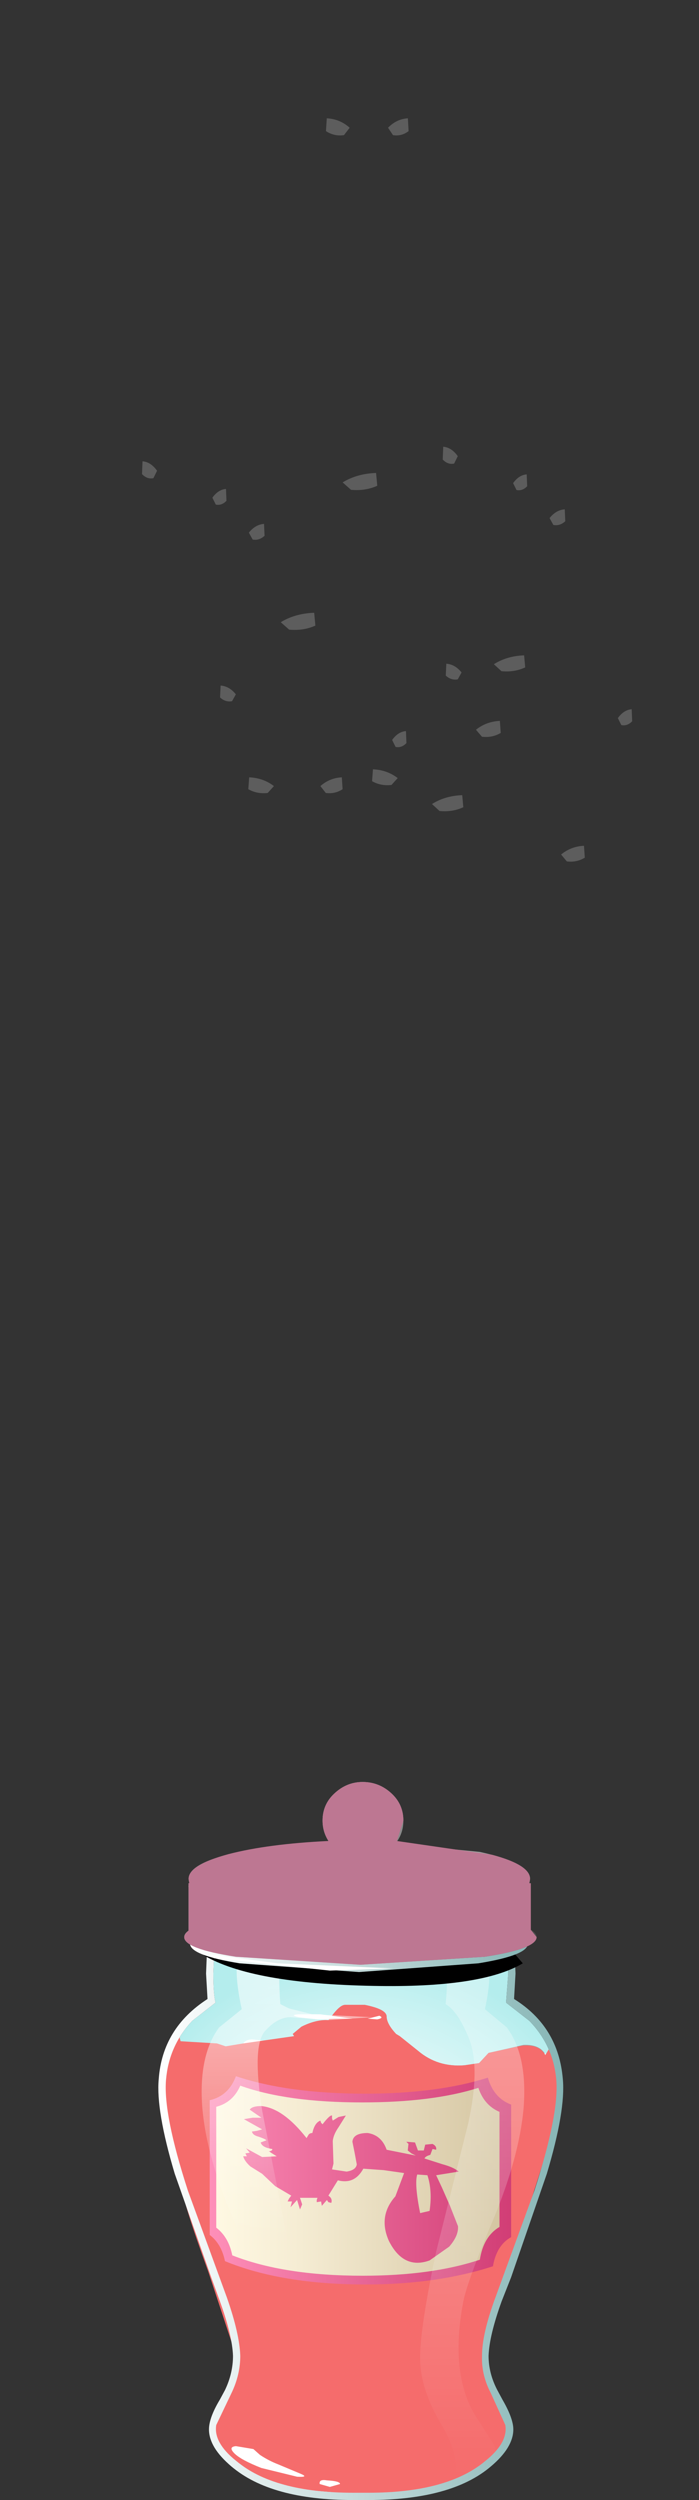 <?xml version="1.0" encoding="UTF-8" standalone="no"?>
<svg xmlns:xlink="http://www.w3.org/1999/xlink" height="171.65px" width="48.0px" xmlns="http://www.w3.org/2000/svg">
  <rect width="100%" height="100%" fill="#333333" stroke="none"/>
  <g transform="matrix(1.0, 0.0, 0.0, 1.0, 0.0, 0.0)">
    <use height="39.35" transform="matrix(1.0, 0.0, 0.0, 1.0, 11.4, 131.8)" width="26.8" xlink:href="#sprite0"/>
    <use height="28.6" transform="matrix(1.0, 0.0, 0.0, 1.0, 11.4, 140.15)" width="26.8" xlink:href="#sprite1"/>
    <use height="7.15" transform="matrix(1.0, 0.0, 0.0, 1.0, 15.1, 164.3)" width="18.8" xlink:href="#sprite2"/>
    <use height="33.8" transform="matrix(1.0, 0.0, 0.0, 1.0, 11.05, 137.65)" width="27.35" xlink:href="#sprite3"/>
    <use height="39.3" transform="matrix(1.0, 0.0, 0.0, 1.0, 13.85, 131.5)" width="21.25" xlink:href="#shape12"/>
    <use height="39.3" transform="matrix(1.0, 0.0, 0.0, 1.0, 28.85, 131.5)" width="7.15" xlink:href="#sprite11"/>
    <use height="40.35" transform="matrix(1.0, 0.0, 0.0, 1.0, 10.85, 131.3)" width="27.85" xlink:href="#shape14"/>
    <use height="2.95" transform="matrix(1.0, 0.0, 0.0, 1.0, 14.0, 133.4)" width="21.9" xlink:href="#sprite12"/>
    <use height="13.05" transform="matrix(1.0, 0.0, 0.0, 1.0, 12.65, 122.35)" width="24.2" xlink:href="#shape16"/>
    <use height="12.55" transform="matrix(1.0, 0.0, 0.0, 1.0, 12.65, 122.35)" width="24.2" xlink:href="#sprite13"/>
    <use height="154.5" transform="matrix(1.0, 0.0, 0.0, 1.0, 0.5, 0.5)" width="47.0" xlink:href="#shape18"/>
    <use height="87.7" transform="matrix(-1.017, 0.0, 0.0, -0.87, 20.03, 125.219)" width="4.2" xlink:href="#morphshape0"/>
    <use height="87.7" transform="matrix(-1.017, 0.0, 0.0, -0.87, 18.18, 121.769)" width="4.2" xlink:href="#morphshape0"/>
    <use height="87.7" transform="matrix(-1.213, 0.0, 0.0, -0.859, 25.695, 114.76)" width="4.2" xlink:href="#morphshape0"/>
    <use height="87.7" transform="matrix(-1.213, 0.0, 0.0, -0.859, 22.294, 111.36)" width="4.2" xlink:href="#morphshape0"/>
    <use height="1.25" transform="matrix(1.173, 0.0, 0.0, -0.87, 32.684, 50.583)" width="1.45" xlink:href="#shape19"/>
    <use height="87.7" transform="matrix(1.173, 0.0, 0.0, -0.87, 26.208, 125.219)" width="4.2" xlink:href="#morphshape0"/>
    <use height="87.7" transform="matrix(1.173, 0.0, 0.0, -0.87, 29.458, 121.769)" width="4.2" xlink:href="#morphshape0"/>
    <use height="87.7" transform="matrix(-1.535, 0.0, 0.0, -0.859, 20.858, 119.86)" width="4.2" xlink:href="#morphshape0"/>
    <use height="87.7" transform="matrix(-1.535, 0.0, 0.0, -0.859, 16.558, 116.46)" width="4.2" xlink:href="#morphshape0"/>
    <use height="1.25" transform="matrix(1.484, 0.0, 0.0, -0.87, 29.664, 55.683)" width="1.45" xlink:href="#shape19"/>
    <use height="87.7" transform="matrix(1.484, 0.0, 0.0, -0.87, 21.431, 130.319)" width="4.2" xlink:href="#morphshape0"/>
    <use height="87.7" transform="matrix(1.484, 0.0, 0.0, -0.87, 25.581, 126.869)" width="4.2" xlink:href="#morphshape0"/>
    <use height="1.25" transform="matrix(1.64, 0.0, 0.0, -0.926, 19.279, 43.23)" width="1.45" xlink:href="#shape19"/>
    <use height="87.7" transform="matrix(1.64, 0.0, 0.0, -0.926, 19.319, 119.572)" width="4.2" xlink:href="#morphshape0"/>
    <use height="87.7" transform="matrix(-1.638, 0.0, 0.0, -0.859, 12.685, 125.66)" width="4.2" xlink:href="#morphshape0"/>
    <use height="87.7" transform="matrix(-1.638, 0.0, 0.0, -0.859, 8.135, 122.26)" width="4.2" xlink:href="#morphshape0"/>
    <use height="87.7" transform="matrix(1.771, 0.0, 0.0, -0.859, 16.525, 119.86)" width="4.2" xlink:href="#morphshape0"/>
    <use height="87.7" transform="matrix(1.771, 0.0, 0.0, -0.859, 19.675, 120.41)" width="4.2" xlink:href="#morphshape0"/>
    <use height="87.7" transform="matrix(1.771, 0.0, 0.0, -0.859, 14.725, 119.86)" width="4.2" xlink:href="#morphshape0"/>
    <use height="87.7" transform="matrix(1.771, 0.0, 0.0, -0.859, 19.675, 116.46)" width="4.2" xlink:href="#morphshape0"/>
    <use height="87.7" transform="matrix(-1.713, 0.0, 0.0, -0.87, 12.345, 130.319)" width="4.2" xlink:href="#morphshape0"/>
    <use height="87.7" transform="matrix(-1.713, 0.0, 0.0, -0.87, 9.245, 130.869)" width="4.2" xlink:href="#morphshape0"/>
    <use height="87.7" transform="matrix(-1.713, 0.0, 0.0, -0.87, 14.045, 130.319)" width="4.2" xlink:href="#morphshape0"/>
    <use height="87.7" transform="matrix(-1.713, 0.0, 0.0, -0.87, 9.245, 126.869)" width="4.2" xlink:href="#morphshape0"/>
    <use height="87.7" transform="matrix(0.648, 0.0, 0.0, -0.859, 41.078, 120.31)" width="4.2" xlink:href="#morphshape0"/>
    <use height="87.7" transform="matrix(0.648, 0.0, 0.0, -0.859, 42.228, 116.91)" width="4.2" xlink:href="#morphshape0"/>
    <use height="87.7" transform="matrix(-0.701, 0.0, 0.0, -0.859, 39.609, 114.51)" width="4.2" xlink:href="#morphshape0"/>
    <use height="87.7" transform="matrix(-0.701, 0.0, 0.0, -0.859, 37.659, 111.11)" width="4.2" xlink:href="#morphshape0"/>
    <use height="1.25" transform="matrix(0.678, 0.0, 0.0, -0.87, 42.428, 49.783)" width="1.45" xlink:href="#shape19"/>
    <use height="87.7" transform="matrix(0.678, 0.0, 0.0, -0.87, 41.813, 125.519)" width="4.2" xlink:href="#morphshape0"/>
    <use height="87.7" transform="matrix(0.678, 0.0, 0.0, -0.87, 39.913, 124.969)" width="4.2" xlink:href="#morphshape0"/>
    <use height="87.7" transform="matrix(0.678, 0.0, 0.0, -0.87, 41.813, 121.519)" width="4.2" xlink:href="#morphshape0"/>
    <use height="87.7" transform="matrix(0.749, 0.0, 0.0, -0.926, 36.799, 117.922)" width="4.2" xlink:href="#morphshape0"/>
    <use height="87.7" transform="matrix(0.749, 0.0, 0.0, -0.926, 38.899, 114.222)" width="4.2" xlink:href="#morphshape0"/>
    <use height="1.25" transform="matrix(-0.748, 0.0, 0.0, -0.859, 31.696, 46.644)" width="1.45" xlink:href="#shape19"/>
    <use height="87.7" transform="matrix(-0.748, 0.0, 0.0, -0.859, 35.853, 120.31)" width="4.2" xlink:href="#morphshape0"/>
    <use height="87.7" transform="matrix(-0.748, 0.0, 0.0, -0.859, 33.753, 116.91)" width="4.2" xlink:href="#morphshape0"/>
    <use height="87.7" transform="matrix(0.809, 0.0, 0.0, -0.859, 37.62, 114.51)" width="4.2" xlink:href="#morphshape0"/>
    <use height="87.7" transform="matrix(0.809, 0.0, 0.0, -0.859, 39.12, 115.06)" width="4.2" xlink:href="#morphshape0"/>
    <use height="87.7" transform="matrix(0.809, 0.0, 0.0, -0.859, 36.82, 114.51)" width="4.2" xlink:href="#morphshape0"/>
    <use height="87.7" transform="matrix(0.809, 0.0, 0.0, -0.859, 39.12, 111.11)" width="4.2" xlink:href="#morphshape0"/>
    <use height="87.7" transform="matrix(-0.782, 0.0, 0.0, -0.87, 35.712, 124.969)" width="4.2" xlink:href="#morphshape0"/>
    <use height="87.7" transform="matrix(-0.782, 0.0, 0.0, -0.87, 34.312, 125.519)" width="4.2" xlink:href="#morphshape0"/>
    <use height="87.7" transform="matrix(-0.782, 0.0, 0.0, -0.87, 36.511, 124.969)" width="4.2" xlink:href="#morphshape0"/>
    <use height="87.7" transform="matrix(-0.782, 0.0, 0.0, -0.87, 34.312, 121.519)" width="4.2" xlink:href="#morphshape0"/>
    <use height="87.7" transform="matrix(0.618, 0.0, 0.0, -0.926, 33.341, 111.272)" width="4.2" xlink:href="#morphshape0"/>
    <use height="87.7" transform="matrix(0.618, 0.0, 0.0, -0.926, 34.441, 107.572)" width="4.2" xlink:href="#morphshape0"/>
    <use height="87.7" transform="matrix(-0.617, 0.0, 0.0, -0.859, 32.01, 113.66)" width="4.2" xlink:href="#morphshape0"/>
    <use height="87.7" transform="matrix(-0.617, 0.0, 0.0, -0.859, 30.26, 110.26)" width="4.2" xlink:href="#morphshape0"/>
    <use height="1.25" transform="matrix(0.667, 0.0, 0.0, -0.859, 35.234, 33.644)" width="1.45" xlink:href="#shape19"/>
    <use height="87.7" transform="matrix(0.667, 0.0, 0.0, -0.859, 34.6, 108.41)" width="4.2" xlink:href="#morphshape0"/>
    <use height="87.7" transform="matrix(0.667, 0.0, 0.0, -0.859, 32.75, 107.86)" width="4.2" xlink:href="#morphshape0"/>
    <use height="87.7" transform="matrix(0.667, 0.0, 0.0, -0.859, 34.6, 104.46)" width="4.2" xlink:href="#morphshape0"/>
    <use height="87.7" transform="matrix(-0.645, 0.0, 0.0, -0.87, 31.826, 118.319)" width="4.2" xlink:href="#morphshape0"/>
    <use height="87.7" transform="matrix(-0.645, 0.0, 0.0, -0.87, 30.626, 118.869)" width="4.2" xlink:href="#morphshape0"/>
    <use height="87.7" transform="matrix(-0.645, 0.0, 0.0, -0.87, 32.426, 118.319)" width="4.2" xlink:href="#morphshape0"/>
    <use height="87.7" transform="matrix(-0.645, 0.0, 0.0, -0.87, 30.626, 114.869)" width="4.2" xlink:href="#morphshape0"/>
    <use height="1.25" transform="matrix(0.744, 0.0, 0.0, -0.859, 37.739, 36.044)" width="1.45" xlink:href="#shape19"/>
    <use height="87.7" transform="matrix(0.744, 0.0, 0.0, -0.859, 37.793, 106.86)" width="4.2" xlink:href="#morphshape0"/>
    <use height="1.25" transform="matrix(-0.713, 0.0, 0.0, -0.926, 31.435, 31.83)" width="1.45" xlink:href="#shape19"/>
    <use height="87.7" transform="matrix(-0.713, 0.0, 0.0, -0.926, 35.395, 111.272)" width="4.2" xlink:href="#morphshape0"/>
    <use height="87.7" transform="matrix(-0.713, 0.0, 0.0, -0.926, 33.395, 107.572)" width="4.2" xlink:href="#morphshape0"/>
    <use height="87.7" transform="matrix(0.712, 0.0, 0.0, -0.859, 37.004, 113.66)" width="4.2" xlink:href="#morphshape0"/>
    <use height="87.7" transform="matrix(0.712, 0.0, 0.0, -0.859, 38.304, 114.21)" width="4.2" xlink:href="#morphshape0"/>
    <use height="87.7" transform="matrix(0.712, 0.0, 0.0, -0.859, 36.304, 113.66)" width="4.2" xlink:href="#morphshape0"/>
    <use height="87.7" transform="matrix(0.712, 0.0, 0.0, -0.859, 38.304, 110.26)" width="4.2" xlink:href="#morphshape0"/>
    <use height="87.7" transform="matrix(-0.769, 0.0, 0.0, -0.859, 34.627, 107.86)" width="4.2" xlink:href="#morphshape0"/>
    <use height="87.7" transform="matrix(-0.769, 0.0, 0.0, -0.859, 33.227, 108.41)" width="4.2" xlink:href="#morphshape0"/>
    <use height="87.7" transform="matrix(-0.769, 0.0, 0.0, -0.859, 35.377, 107.86)" width="4.2" xlink:href="#morphshape0"/>
    <use height="87.7" transform="matrix(-0.769, 0.0, 0.0, -0.859, 33.227, 104.46)" width="4.2" xlink:href="#morphshape0"/>
    <use height="87.7" transform="matrix(0.744, 0.0, 0.0, -0.87, 36.443, 118.319)" width="4.2" xlink:href="#morphshape0"/>
    <use height="87.7" transform="matrix(0.744, 0.0, 0.0, -0.87, 37.793, 118.869)" width="4.2" xlink:href="#morphshape0"/>
    <use height="87.7" transform="matrix(0.744, 0.0, 0.0, -0.87, 35.693, 118.319)" width="4.2" xlink:href="#morphshape0"/>
    <use height="87.7" transform="matrix(0.744, 0.0, 0.0, -0.87, 37.793, 114.869)" width="4.2" xlink:href="#morphshape0"/>
    <use height="87.7" transform="matrix(1.051, 0.0, 0.0, -0.859, 30.861, 127.56)" width="4.2" xlink:href="#morphshape0"/>
    <use height="87.7" transform="matrix(1.051, 0.0, 0.0, -0.859, 32.761, 124.16)" width="4.2" xlink:href="#morphshape0"/>
    <use height="87.7" transform="matrix(-1.017, 0.0, 0.0, -0.87, 29.38, 138.019)" width="4.2" xlink:href="#morphshape0"/>
    <use height="87.7" transform="matrix(-1.017, 0.0, 0.0, -0.87, 26.53, 134.569)" width="4.2" xlink:href="#morphshape0"/>
    <use height="1.25" transform="matrix(1.122, 0.0, 0.0, -0.859, 38.531, 59.144)" width="1.45" xlink:href="#shape19"/>
    <use height="87.7" transform="matrix(1.122, 0.0, 0.0, -0.859, 38.596, 129.96)" width="4.2" xlink:href="#morphshape0"/>
    <use height="1.25" transform="matrix(-1.213, 0.0, 0.0, -0.859, 27.309, 53.894)" width="1.45" xlink:href="#shape19"/>
    <use height="87.7" transform="matrix(-1.213, 0.0, 0.0, -0.859, 34.044, 127.56)" width="4.2" xlink:href="#morphshape0"/>
    <use height="87.7" transform="matrix(-1.213, 0.0, 0.0, -0.859, 30.645, 124.16)" width="4.2" xlink:href="#morphshape0"/>
    <use height="87.7" transform="matrix(1.173, 0.0, 0.0, -0.87, 35.708, 138.019)" width="4.2" xlink:href="#morphshape0"/>
    <use height="87.7" transform="matrix(1.173, 0.0, 0.0, -0.87, 37.808, 138.569)" width="4.2" xlink:href="#morphshape0"/>
    <use height="87.7" transform="matrix(1.173, 0.0, 0.0, -0.87, 34.558, 138.019)" width="4.2" xlink:href="#morphshape0"/>
    <use height="87.7" transform="matrix(1.173, 0.0, 0.0, -0.87, 37.808, 134.569)" width="4.2" xlink:href="#morphshape0"/>
    <use height="1.25" transform="matrix(0.974, 0.0, 0.0, -0.926, 26.646, 9.28)" width="1.45" xlink:href="#shape19"/>
    <use height="87.7" transform="matrix(0.974, 0.0, 0.0, -0.926, 26.669, 85.622)" width="4.2" xlink:href="#morphshape0"/>
    <use height="87.7" transform="matrix(-0.972, 0.0, 0.0, -0.859, 22.733, 91.71)" width="4.2" xlink:href="#morphshape0"/>
    <use height="87.7" transform="matrix(-0.972, 0.0, 0.0, -0.859, 20.033, 88.31)" width="4.2" xlink:href="#morphshape0"/>
    <use height="87.7" transform="matrix(1.051, 0.0, 0.0, -0.859, 25.012, 85.91)" width="4.2" xlink:href="#morphshape0"/>
    <use height="87.7" transform="matrix(1.051, 0.0, 0.0, -0.859, 26.912, 86.46)" width="4.2" xlink:href="#morphshape0"/>
    <use height="87.7" transform="matrix(1.051, 0.0, 0.0, -0.859, 23.962, 85.91)" width="4.2" xlink:href="#morphshape0"/>
    <use height="87.7" transform="matrix(1.051, 0.0, 0.0, -0.859, 26.912, 82.51)" width="4.2" xlink:href="#morphshape0"/>
    <use height="87.7" transform="matrix(-1.017, 0.0, 0.0, -0.87, 22.53, 96.369)" width="4.2" xlink:href="#morphshape0"/>
    <use height="87.7" transform="matrix(-1.017, 0.0, 0.0, -0.87, 20.68, 96.919)" width="4.2" xlink:href="#morphshape0"/>
    <use height="87.7" transform="matrix(-1.017, 0.0, 0.0, -0.87, 23.53, 96.369)" width="4.2" xlink:href="#morphshape0"/>
    <use height="87.7" transform="matrix(-1.017, 0.0, 0.0, -0.87, 20.68, 92.919)" width="4.2" xlink:href="#morphshape0"/>
    <use height="87.7" transform="matrix(1.173, 0.0, 0.0, -0.859, 28.708, 88.31)" width="4.2" xlink:href="#morphshape0"/>
    <use height="87.7" transform="matrix(1.173, 0.0, 0.0, -0.859, 31.958, 84.91)" width="4.2" xlink:href="#morphshape0"/>
    <use height="1.25" transform="matrix(-1.123, 0.0, 0.0, -0.926, 24.012, 9.28)" width="1.45" xlink:href="#shape19"/>
    <use height="87.7" transform="matrix(-1.123, 0.0, 0.0, -0.926, 25.102, 89.922)" width="4.2" xlink:href="#morphshape0"/>
    <use height="87.7" transform="matrix(-1.123, 0.0, 0.0, -0.926, 28.252, 89.322)" width="4.2" xlink:href="#morphshape0"/>
    <use height="87.7" transform="matrix(-1.123, 0.0, 0.0, -0.926, 25.102, 85.622)" width="4.2" xlink:href="#morphshape0"/>
    <use height="87.7" transform="matrix(1.122, 0.0, 0.0, -0.859, 30.746, 91.71)" width="4.2" xlink:href="#morphshape0"/>
    <use height="87.7" transform="matrix(1.122, 0.0, 0.0, -0.859, 32.746, 92.26)" width="4.2" xlink:href="#morphshape0"/>
    <use height="87.7" transform="matrix(1.122, 0.0, 0.0, -0.859, 29.596, 91.71)" width="4.2" xlink:href="#morphshape0"/>
    <use height="87.7" transform="matrix(1.122, 0.0, 0.0, -0.859, 32.746, 88.31)" width="4.2" xlink:href="#morphshape0"/>
    <use height="87.7" transform="matrix(-1.213, 0.0, 0.0, -0.859, 26.994, 85.91)" width="4.2" xlink:href="#morphshape0"/>
    <use height="87.7" transform="matrix(-1.213, 0.0, 0.0, -0.859, 24.794, 86.46)" width="4.2" xlink:href="#morphshape0"/>
    <use height="87.7" transform="matrix(-1.213, 0.0, 0.0, -0.859, 28.195, 85.91)" width="4.2" xlink:href="#morphshape0"/>
    <use height="87.7" transform="matrix(-1.213, 0.0, 0.0, -0.859, 24.794, 82.51)" width="4.2" xlink:href="#morphshape0"/>
    <use height="87.7" transform="matrix(1.173, 0.0, 0.0, -0.87, 29.858, 96.369)" width="4.2" xlink:href="#morphshape0"/>
    <use height="87.7" transform="matrix(1.173, 0.0, 0.0, -0.87, 31.958, 96.919)" width="4.2" xlink:href="#morphshape0"/>
    <use height="87.7" transform="matrix(1.173, 0.0, 0.0, -0.87, 28.708, 96.369)" width="4.2" xlink:href="#morphshape0"/>
    <use height="87.7" transform="matrix(1.173, 0.0, 0.0, -0.87, 31.958, 92.919)" width="4.2" xlink:href="#morphshape0"/>
    <use height="87.7" transform="matrix(-1.535, 0.0, 0.0, -0.859, 25.108, 110.26)" width="4.2" xlink:href="#morphshape0"/>
    <use height="87.7" transform="matrix(-1.535, 0.0, 0.0, -0.859, 20.808, 106.86)" width="4.2" xlink:href="#morphshape0"/>
    <use height="1.25" transform="matrix(1.484, 0.0, 0.0, -0.87, 33.914, 46.083)" width="1.45" xlink:href="#shape19"/>
    <use height="87.7" transform="matrix(1.484, 0.0, 0.0, -0.87, 25.681, 120.719)" width="4.2" xlink:href="#morphshape0"/>
    <use height="87.7" transform="matrix(1.484, 0.0, 0.0, -0.87, 29.831, 117.269)" width="4.2" xlink:href="#morphshape0"/>
    <use height="1.25" transform="matrix(1.64, 0.0, 0.0, -0.926, 23.529, 33.63)" width="1.45" xlink:href="#shape19"/>
    <use height="87.7" transform="matrix(1.64, 0.0, 0.0, -0.926, 23.569, 109.972)" width="4.2" xlink:href="#morphshape0"/>
    <use height="87.7" transform="matrix(-1.638, 0.0, 0.0, -0.859, 16.935, 116.06)" width="4.2" xlink:href="#morphshape0"/>
    <use height="87.7" transform="matrix(-1.638, 0.0, 0.0, -0.859, 12.385, 112.66)" width="4.2" xlink:href="#morphshape0"/>
    <use height="87.7" transform="matrix(1.771, 0.0, 0.0, -0.859, 20.775, 110.26)" width="4.2" xlink:href="#morphshape0"/>
    <use height="87.7" transform="matrix(1.771, 0.0, 0.0, -0.859, 23.925, 110.81)" width="4.2" xlink:href="#morphshape0"/>
    <use height="87.7" transform="matrix(1.771, 0.0, 0.0, -0.859, 18.975, 110.26)" width="4.2" xlink:href="#morphshape0"/>
    <use height="87.7" transform="matrix(1.771, 0.0, 0.0, -0.859, 23.925, 106.86)" width="4.2" xlink:href="#morphshape0"/>
    <use height="87.7" transform="matrix(-1.713, 0.0, 0.0, -0.87, 16.595, 120.719)" width="4.2" xlink:href="#morphshape0"/>
    <use height="87.7" transform="matrix(-1.713, 0.0, 0.0, -0.87, 13.495, 121.269)" width="4.2" xlink:href="#morphshape0"/>
    <use height="87.7" transform="matrix(-1.713, 0.0, 0.0, -0.87, 18.295, 120.719)" width="4.2" xlink:href="#morphshape0"/>
    <use height="87.7" transform="matrix(-1.713, 0.0, 0.0, -0.87, 13.495, 117.269)" width="4.2" xlink:href="#morphshape0"/>
    <use height="87.7" transform="matrix(0.648, 0.0, 0.0, -0.859, 25.578, 121.81)" width="4.2" xlink:href="#morphshape0"/>
    <use height="87.7" transform="matrix(0.648, 0.0, 0.0, -0.859, 26.728, 118.41)" width="4.2" xlink:href="#morphshape0"/>
    <use height="87.7" transform="matrix(-0.701, 0.0, 0.0, -0.859, 24.109, 116.01)" width="4.2" xlink:href="#morphshape0"/>
    <use height="87.7" transform="matrix(-0.701, 0.0, 0.0, -0.859, 22.159, 112.61)" width="4.2" xlink:href="#morphshape0"/>
    <use height="1.25" transform="matrix(0.678, 0.0, 0.0, -0.87, 26.927, 51.283)" width="1.45" xlink:href="#shape19"/>
    <use height="87.7" transform="matrix(0.678, 0.0, 0.0, -0.87, 26.313, 127.019)" width="4.2" xlink:href="#morphshape0"/>
    <use height="87.7" transform="matrix(0.678, 0.0, 0.0, -0.87, 24.413, 126.469)" width="4.2" xlink:href="#morphshape0"/>
    <use height="87.7" transform="matrix(0.678, 0.0, 0.0, -0.87, 26.313, 123.019)" width="4.2" xlink:href="#morphshape0"/>
    <use height="87.7" transform="matrix(0.749, 0.0, 0.0, -0.926, 21.299, 119.422)" width="4.2" xlink:href="#morphshape0"/>
    <use height="87.7" transform="matrix(0.749, 0.0, 0.0, -0.926, 23.399, 115.722)" width="4.2" xlink:href="#morphshape0"/>
    <use height="1.25" transform="matrix(-0.748, 0.0, 0.0, -0.859, 16.196, 48.144)" width="1.45" xlink:href="#shape19"/>
    <use height="87.7" transform="matrix(-0.748, 0.0, 0.0, -0.859, 20.353, 121.81)" width="4.2" xlink:href="#morphshape0"/>
    <use height="87.7" transform="matrix(-0.748, 0.0, 0.0, -0.859, 18.253, 118.41)" width="4.2" xlink:href="#morphshape0"/>
    <use height="87.7" transform="matrix(0.809, 0.0, 0.0, -0.859, 22.12, 116.01)" width="4.2" xlink:href="#morphshape0"/>
    <use height="87.7" transform="matrix(0.809, 0.0, 0.0, -0.859, 23.62, 116.56)" width="4.2" xlink:href="#morphshape0"/>
    <use height="87.7" transform="matrix(0.809, 0.0, 0.0, -0.859, 21.32, 116.01)" width="4.2" xlink:href="#morphshape0"/>
    <use height="87.7" transform="matrix(0.809, 0.0, 0.0, -0.859, 23.62, 112.61)" width="4.2" xlink:href="#morphshape0"/>
    <use height="87.7" transform="matrix(-0.782, 0.0, 0.0, -0.87, 20.212, 126.469)" width="4.2" xlink:href="#morphshape0"/>
    <use height="87.7" transform="matrix(-0.782, 0.0, 0.0, -0.87, 18.811, 127.019)" width="4.2" xlink:href="#morphshape0"/>
    <use height="87.7" transform="matrix(-0.782, 0.0, 0.0, -0.87, 21.012, 126.469)" width="4.2" xlink:href="#morphshape0"/>
    <use height="87.7" transform="matrix(-0.782, 0.0, 0.0, -0.87, 18.811, 123.019)" width="4.2" xlink:href="#morphshape0"/>
    <use height="87.7" transform="matrix(0.618, 0.0, 0.0, -0.926, 12.691, 112.272)" width="4.2" xlink:href="#morphshape0"/>
    <use height="87.7" transform="matrix(0.618, 0.0, 0.0, -0.926, 13.791, 108.572)" width="4.2" xlink:href="#morphshape0"/>
    <use height="87.7" transform="matrix(-0.617, 0.0, 0.0, -0.859, 11.36, 114.66)" width="4.2" xlink:href="#morphshape0"/>
    <use height="87.7" transform="matrix(-0.617, 0.0, 0.0, -0.859, 9.61, 111.26)" width="4.2" xlink:href="#morphshape0"/>
    <use height="1.25" transform="matrix(0.667, 0.0, 0.0, -0.859, 14.584, 34.644)" width="1.45" xlink:href="#shape19"/>
    <use height="87.7" transform="matrix(0.667, 0.0, 0.0, -0.859, 13.95, 109.41)" width="4.2" xlink:href="#morphshape0"/>
    <use height="87.7" transform="matrix(0.667, 0.0, 0.0, -0.859, 12.1, 108.86)" width="4.2" xlink:href="#morphshape0"/>
    <use height="87.7" transform="matrix(0.667, 0.0, 0.0, -0.859, 13.95, 105.46)" width="4.2" xlink:href="#morphshape0"/>
    <use height="87.7" transform="matrix(-0.645, 0.0, 0.0, -0.87, 11.176, 119.319)" width="4.2" xlink:href="#morphshape0"/>
    <use height="87.7" transform="matrix(-0.645, 0.0, 0.0, -0.87, 9.976, 119.869)" width="4.2" xlink:href="#morphshape0"/>
    <use height="87.7" transform="matrix(-0.645, 0.0, 0.0, -0.87, 11.776, 119.319)" width="4.2" xlink:href="#morphshape0"/>
    <use height="87.7" transform="matrix(-0.645, 0.0, 0.0, -0.87, 9.976, 115.869)" width="4.2" xlink:href="#morphshape0"/>
    <use height="1.25" transform="matrix(0.744, 0.0, 0.0, -0.859, 17.089, 37.044)" width="1.45" xlink:href="#shape19"/>
    <use height="87.7" transform="matrix(0.744, 0.0, 0.0, -0.859, 17.143, 107.86)" width="4.2" xlink:href="#morphshape0"/>
    <use height="1.25" transform="matrix(-0.713, 0.0, 0.0, -0.926, 10.785, 32.83)" width="1.45" xlink:href="#shape19"/>
    <use height="87.7" transform="matrix(-0.713, 0.0, 0.0, -0.926, 14.745, 112.272)" width="4.2" xlink:href="#morphshape0"/>
    <use height="87.7" transform="matrix(-0.713, 0.0, 0.0, -0.926, 12.745, 108.572)" width="4.2" xlink:href="#morphshape0"/>
    <use height="87.7" transform="matrix(0.712, 0.0, 0.0, -0.859, 16.354, 114.66)" width="4.2" xlink:href="#morphshape0"/>
    <use height="87.7" transform="matrix(0.712, 0.0, 0.0, -0.859, 17.654, 115.21)" width="4.2" xlink:href="#morphshape0"/>
    <use height="87.7" transform="matrix(0.712, 0.0, 0.0, -0.859, 15.654, 114.66)" width="4.2" xlink:href="#morphshape0"/>
    <use height="87.7" transform="matrix(0.712, 0.0, 0.0, -0.859, 17.654, 111.26)" width="4.2" xlink:href="#morphshape0"/>
    <use height="87.7" transform="matrix(-0.769, 0.0, 0.0, -0.859, 13.977, 108.86)" width="4.2" xlink:href="#morphshape0"/>
    <use height="87.7" transform="matrix(-0.769, 0.0, 0.0, -0.859, 12.577, 109.41)" width="4.2" xlink:href="#morphshape0"/>
    <use height="87.7" transform="matrix(-0.769, 0.0, 0.0, -0.859, 14.727, 108.86)" width="4.2" xlink:href="#morphshape0"/>
    <use height="87.7" transform="matrix(-0.769, 0.0, 0.0, -0.859, 12.577, 105.46)" width="4.2" xlink:href="#morphshape0"/>
    <use height="87.7" transform="matrix(0.744, 0.0, 0.0, -0.87, 15.793, 119.319)" width="4.2" xlink:href="#morphshape0"/>
    <use height="87.7" transform="matrix(0.744, 0.0, 0.0, -0.87, 17.143, 119.869)" width="4.2" xlink:href="#morphshape0"/>
    <use height="87.7" transform="matrix(0.744, 0.0, 0.0, -0.87, 15.043, 119.319)" width="4.2" xlink:href="#morphshape0"/>
    <use height="87.7" transform="matrix(0.744, 0.0, 0.0, -0.87, 17.143, 115.869)" width="4.2" xlink:href="#morphshape0"/>
    <use height="1.25" transform="matrix(1.051, 0.0, 0.0, -0.859, 22.002, 54.444)" width="1.45" xlink:href="#shape19"/>
    <use height="87.7" transform="matrix(1.051, 0.0, 0.0, -0.859, 22.061, 125.26)" width="4.2" xlink:href="#morphshape0"/>
    <use height="87.7" transform="matrix(-1.017, 0.0, 0.0, -0.87, 18.68, 139.119)" width="4.2" xlink:href="#morphshape0"/>
    <use height="87.7" transform="matrix(-1.017, 0.0, 0.0, -0.87, 15.83, 135.669)" width="4.2" xlink:href="#morphshape0"/>
    <use height="87.7" transform="matrix(-1.123, 0.0, 0.0, -0.926, 22.252, 132.072)" width="4.2" xlink:href="#morphshape0"/>
    <use height="87.7" transform="matrix(-1.123, 0.0, 0.0, -0.926, 20.252, 128.372)" width="4.2" xlink:href="#morphshape0"/>
    <use height="87.7" transform="matrix(1.122, 0.0, 0.0, -0.859, 24.746, 134.46)" width="4.2" xlink:href="#morphshape0"/>
    <use height="87.7" transform="matrix(1.122, 0.0, 0.0, -0.859, 27.896, 131.06)" width="4.2" xlink:href="#morphshape0"/>
    <use height="1.25" transform="matrix(-1.213, 0.0, 0.0, -0.859, 18.809, 54.444)" width="1.45" xlink:href="#shape19"/>
    <use height="87.7" transform="matrix(-1.213, 0.0, 0.0, -0.859, 19.945, 129.21)" width="4.2" xlink:href="#morphshape0"/>
    <use height="87.7" transform="matrix(-1.213, 0.0, 0.0, -0.859, 23.345, 128.66)" width="4.2" xlink:href="#morphshape0"/>
    <use height="87.7" transform="matrix(-1.213, 0.0, 0.0, -0.859, 19.945, 125.26)" width="4.2" xlink:href="#morphshape0"/>
    <use height="87.7" transform="matrix(1.173, 0.0, 0.0, -0.87, 25.008, 139.119)" width="4.2" xlink:href="#morphshape0"/>
    <use height="87.7" transform="matrix(1.173, 0.0, 0.0, -0.87, 27.108, 139.669)" width="4.2" xlink:href="#morphshape0"/>
    <use height="87.7" transform="matrix(1.173, 0.0, 0.0, -0.87, 23.858, 139.119)" width="4.2" xlink:href="#morphshape0"/>
    <use height="87.7" transform="matrix(1.173, 0.0, 0.0, -0.87, 27.108, 135.669)" width="4.2" xlink:href="#morphshape0"/>
  </g>
  <defs>
    <g id="sprite0" transform="matrix(1.0, 0.0, 0.0, 1.0, 0.0, 0.0)">
      <use height="39.35" transform="matrix(1.0, 0.0, 0.0, 1.0, 0.0, 0.0)" width="26.8" xlink:href="#shape0"/>
    </g>
    <g id="shape0" transform="matrix(1.0, 0.0, 0.0, 1.0, 0.0, 0.0)">
      <path d="M26.8 11.0 Q27.0 13.35 25.3 18.6 L22.6 26.0 Q21.7 28.45 21.7 29.95 21.65 31.25 22.3 32.5 L23.3 34.7 Q23.5 35.9 21.95 37.15 19.35 39.35 13.4 39.35 7.45 39.35 4.8 37.15 3.25 35.9 3.45 34.7 L4.5 32.5 Q5.1 31.25 5.1 29.95 5.05 28.45 4.2 26.0 L1.5 18.6 Q-0.2 13.35 0.0 11.0 0.2 8.65 1.8 6.95 L3.4 5.7 Q3.25 5.1 3.25 3.7 L3.4 0.0 23.35 0.0 23.5 3.7 23.35 5.7 24.95 6.95 Q26.6 8.65 26.8 11.0" fill="url(#gradient0)" fill-rule="evenodd" stroke="none"/>
    </g>
    <radialGradient cx="0" cy="0" gradientTransform="matrix(0.021, 0.0, 0.0, -0.021, 13.4, 19.65)" gradientUnits="userSpaceOnUse" id="gradient0" r="819.2" spreadMethod="pad">
      <stop offset="0.0" stop-color="#ffffff"/>
      <stop offset="0.2" stop-color="#f9fefe"/>
      <stop offset="0.475" stop-color="#e8f9f9"/>
      <stop offset="0.788" stop-color="#cbf3f3"/>
      <stop offset="1.0" stop-color="#b4eded"/>
    </radialGradient>
    <g id="sprite1" transform="matrix(1.0, 0.0, 0.0, 1.0, 0.0, 0.0)">
      <use height="28.6" transform="matrix(1.0, 0.0, 0.0, 1.0, 0.0, 0.0)" width="26.8" xlink:href="#shape1"/>
    </g>
    <g id="shape1" transform="matrix(1.0, 0.0, 0.0, 1.0, 0.0, 0.0)">
      <path d="M22.6 17.65 Q21.7 20.1 21.7 21.6 21.65 22.9 22.3 24.15 L23.3 26.25 Q23.5 27.4 22.25 28.6 L22.5 27.75 Q22.5 26.25 19.75 25.2 17.0 24.15 13.1 24.15 9.3 24.15 6.6 25.15 3.85 26.15 3.7 27.6 3.25 26.75 3.6 25.85 L4.5 24.15 Q5.1 22.9 5.1 21.6 5.05 20.1 4.2 17.65 L1.5 10.25 Q-0.2 5.0 0.0 2.65 0.15 1.15 0.8 0.0 0.5 1.1 0.7 3.5 0.95 6.35 1.85 8.65 5.0 16.75 6.0 20.15 L7.0 23.45 13.0 22.95 Q15.65 23.1 18.25 24.0 19.85 24.55 20.8 25.1 20.3 24.75 20.15 23.85 19.9 22.25 20.85 19.45 L23.95 11.4 26.2 4.95 26.65 1.75 26.8 2.65 Q27.0 5.0 25.3 10.25 L22.6 17.65" fill="#000000" fill-rule="evenodd" stroke="none"/>
    </g>
    <g id="sprite2" transform="matrix(1.0, 0.0, 0.0, 1.0, 0.0, 0.0)">
      <use height="7.15" transform="matrix(1.0, 0.0, 0.0, 1.0, 0.0, 0.0)" width="18.8" xlink:href="#shape2"/>
    </g>
    <g id="shape2" transform="matrix(1.0, 0.0, 0.0, 1.0, 0.0, 0.0)">
      <path d="M18.8 3.6 Q18.8 5.05 16.05 6.1 13.3 7.15 9.4 7.15 5.5 7.15 2.75 6.1 0.0 5.05 0.0 3.6 0.0 2.1 2.75 1.05 5.5 0.0 9.4 0.0 13.3 0.0 16.05 1.05 18.8 2.1 18.8 3.6" fill="url(#gradient1)" fill-rule="evenodd" stroke="none"/>
    </g>
    <radialGradient cx="0" cy="0" gradientTransform="matrix(0.01, 0.0, 0.0, -0.004, 9.4, 3.6)" gradientUnits="userSpaceOnUse" id="gradient1" r="819.2" spreadMethod="pad">
      <stop offset="0.369" stop-color="#919191"/>
      <stop offset="1.0" stop-color="#ffffff"/>
    </radialGradient>
    <g id="sprite3" transform="matrix(1.0, 0.0, 0.0, 1.0, 0.0, 0.0)">
      <use height="11.4" transform="matrix(1.0, 0.0, 0.0, 1.0, 1.15, 0.0)" width="26.2" xlink:href="#shape3"/>
      <use height="6.9" transform="matrix(1.0, 0.0, 0.0, 1.0, 1.0, 0.8)" width="11.4" xlink:href="#sprite4"/>
      <use height="6.25" transform="matrix(1.0, 0.0, 0.0, 1.0, 14.6, 3.3)" width="11.9" xlink:href="#sprite5"/>
      <use height="1.4" transform="matrix(1.0, 0.0, 0.0, 1.0, 5.1, 2.4)" width="3.35" xlink:href="#sprite6"/>
      <use height="4.2" transform="matrix(1.0, 0.0, 0.0, 1.0, 12.85, 0.85)" width="4.45" xlink:href="#sprite7"/>
      <use height="1.05" transform="matrix(1.0, 0.0, 0.0, 1.0, 18.15, 4.6)" width="3.05" xlink:href="#sprite8"/>
      <use height="1.25" transform="matrix(1.0, 0.0, 0.0, 1.0, 7.35, 2.15)" width="2.15" xlink:href="#sprite9"/>
      <use height="31.9" transform="matrix(1.0, 0.0, 0.0, 1.0, 0.0, 1.9)" width="27.35" xlink:href="#shape10"/>
      <use height="33.8" transform="matrix(1.0, 0.0, 0.0, 1.0, 0.0, 0.0)" width="27.35" xlink:href="#sprite10"/>
    </g>
    <g id="shape3" transform="matrix(1.0, 0.0, 0.0, 1.0, -1.15, 0.0)">
      <path d="M24.9 2.75 Q26.2 2.7 26.5 3.65 L27.3 6.1 Q27.5 7.45 26.55 7.45 25.9 7.45 22.3 9.4 18.8 11.25 17.65 11.1 L15.0 11.3 11.3 11.0 Q7.65 10.0 1.5 7.8 1.15 6.15 1.15 4.65 L1.15 2.5 3.85 2.65 4.45 2.85 5.65 2.65 9.15 2.15 9.05 2.0 9.65 1.5 Q10.65 1.0 11.5 1.05 L11.9 0.55 Q12.35 0.0 12.65 0.0 L14.0 0.0 14.75 0.2 Q15.5 0.5 15.5 0.8 15.5 1.3 16.15 2.0 L16.4 2.15 17.65 3.15 Q19.0 4.3 20.85 4.15 L21.85 4.0 22.5 3.3 24.9 2.75" fill="url(#gradient2)" fill-rule="evenodd" stroke="none"/>
    </g>
    <linearGradient gradientTransform="matrix(0.016, 0.0, 0.0, -0.016, 14.25, 5.7)" gradientUnits="userSpaceOnUse" id="gradient2" spreadMethod="pad" x1="-819.2" x2="819.2">
      <stop offset="0.0" stop-color="#dedede"/>
      <stop offset="1.0" stop-color="#9e9e9e"/>
    </linearGradient>
    <g id="sprite4" transform="matrix(1.0, 0.0, 0.0, 1.0, 0.0, 0.0)">
      <use height="6.9" transform="matrix(1.0, 0.0, 0.0, 1.0, 0.0, 0.0)" width="11.4" xlink:href="#shape4"/>
    </g>
    <g id="shape4" transform="matrix(1.0, 0.0, 0.0, 1.0, 0.0, 0.0)">
      <path d="M10.9 0.7 L10.1 2.2 Q10.0 3.0 9.6 3.1 L9.0 3.4 8.5 3.75 7.6 4.2 7.5 4.75 7.55 4.85 8.15 5.4 9.15 6.1 Q9.55 6.35 9.4 6.45 L8.3 6.75 6.6 6.85 Q4.9 6.6 3.4 5.95 L0.0 4.2 0.15 1.7 Q2.4 3.6 3.25 3.75 L5.1 3.95 8.15 2.45 9.4 1.5 10.15 0.75 10.5 0.25 11.4 0.0 10.9 0.7" fill="#ffffff" fill-rule="evenodd" stroke="none"/>
    </g>
    <g id="sprite5" transform="matrix(1.0, 0.0, 0.0, 1.0, 0.0, 0.0)">
      <use height="6.25" transform="matrix(1.0, 0.0, 0.0, 1.0, 0.0, 0.0)" width="11.9" xlink:href="#shape5"/>
    </g>
    <g id="shape5" transform="matrix(1.0, 0.0, 0.0, 1.0, 0.0, 0.0)">
      <path d="M10.5 2.85 L8.45 4.85 Q7.25 6.15 5.05 6.25 2.75 6.4 1.15 5.4 L0.0 4.35 3.0 4.1 4.25 3.45 Q5.05 3.05 6.35 2.8 7.15 2.6 7.3 2.25 L7.65 1.6 Q7.9 0.85 8.15 0.75 L9.05 0.45 Q10.75 -0.25 10.4 0.25 9.6 1.4 10.0 1.35 L11.8 0.0 11.85 1.05 Q11.7 2.25 10.5 2.85" fill="#ffffff" fill-rule="evenodd" stroke="none"/>
    </g>
    <g id="sprite6" transform="matrix(1.0, 0.0, 0.0, 1.0, 0.0, 0.0)">
      <use height="1.4" transform="matrix(1.0, 0.0, 0.0, 1.0, 0.0, 0.0)" width="3.35" xlink:href="#shape6"/>
    </g>
    <g id="shape6" transform="matrix(1.0, 0.0, 0.0, 1.0, 0.0, 0.0)">
      <path d="M2.65 0.15 Q3.65 0.05 3.2 0.35 L1.9 1.1 0.0 1.15 0.55 0.25 Q0.8 -0.1 1.4 0.0 L2.65 0.15" fill="#ffffff" fill-rule="evenodd" stroke="none"/>
    </g>
    <g id="sprite7" transform="matrix(1.0, 0.0, 0.0, 1.0, 0.05, 0.0)">
      <use height="4.2" transform="matrix(1.0, 0.0, 0.0, 1.0, -0.05, 0.0)" width="4.45" xlink:href="#shape7"/>
    </g>
    <g id="shape7" transform="matrix(1.0, 0.0, 0.0, 1.0, 0.05, 0.0)">
      <path d="M3.6 1.65 L4.25 2.8 3.2 2.65 4.0 3.7 4.35 4.2 3.25 4.2 1.35 3.95 0.7 3.8 0.45 3.55 Q0.35 3.3 0.4 2.85 L0.45 1.95 0.3 1.45 0.0 1.3 Q-0.15 1.05 0.5 0.95 0.95 0.15 1.3 0.1 L1.6 0.0 2.5 0.45 3.6 1.65" fill="#000000" fill-rule="evenodd" stroke="none"/>
    </g>
    <g id="sprite8" transform="matrix(1.0, 0.0, 0.0, 1.0, 0.05, 0.0)">
      <use height="1.05" transform="matrix(1.0, 0.0, 0.0, 1.0, -0.05, 0.0)" width="3.05" xlink:href="#shape8"/>
    </g>
    <g id="shape8" transform="matrix(1.0, 0.0, 0.0, 1.0, 0.05, 0.0)">
      <path d="M2.15 0.05 Q3.15 0.15 2.95 0.45 2.8 0.75 1.95 0.95 L1.3 1.05 0.95 0.8 0.05 0.4 Q-0.25 0.25 0.5 0.1 L2.15 0.05" fill="#000000" fill-rule="evenodd" stroke="none"/>
    </g>
    <g id="sprite9" transform="matrix(1.0, 0.0, 0.0, 1.0, 0.0, 0.0)">
      <use height="1.25" transform="matrix(1.0, 0.0, 0.0, 1.0, 0.0, 0.0)" width="2.15" xlink:href="#shape9"/>
    </g>
    <g id="shape9" transform="matrix(1.0, 0.0, 0.0, 1.0, 0.0, 0.0)">
      <path d="M1.8 0.4 L0.15 1.25 Q-0.3 1.35 0.45 0.85 1.1 0.35 1.8 0.0 2.5 -0.1 1.8 0.4" fill="#000000" fill-rule="evenodd" stroke="none"/>
    </g>
    <g id="shape10" transform="matrix(1.0, 0.0, 0.0, 1.0, 0.0, -1.9)">
      <path d="M26.75 2.85 Q27.55 4.9 27.25 6.95 27.05 8.4 24.75 15.25 L22.4 22.65 22.4 24.85 Q22.45 26.05 22.65 26.3 24.0 28.2 24.0 29.4 24.0 30.5 21.85 32.05 19.15 33.9 15.65 33.8 L9.3 33.25 Q6.85 32.7 5.15 31.3 3.55 30.05 3.4 29.2 3.3 28.75 3.75 28.05 5.35 25.45 5.1 23.9 L3.25 18.3 Q1.5 13.5 1.35 12.2 L0.35 8.25 Q-0.25 5.65 0.25 3.95 0.7 2.65 1.2 1.9 1.35 3.8 5.1 5.55 7.3 6.5 9.7 6.45 L13.1 5.75 Q14.95 5.35 16.15 6.5 18.3 8.7 21.9 7.25 25.3 5.85 26.75 2.85" fill="url(#gradient3)" fill-rule="evenodd" stroke="none"/>
      <path d="M5.7 6.25 L6.3 6.15 Q6.8 6.55 6.45 7.25 L5.75 7.35 Q5.4 7.15 5.55 6.8 L5.55 6.5 5.7 6.25" fill="url(#gradient4)" fill-rule="evenodd" stroke="none"/>
      <path d="M8.0 8.8 Q7.5 8.8 7.5 8.3 7.5 7.8 8.0 7.8 8.5 7.8 8.5 8.3 8.5 8.8 8.0 8.8" fill="url(#gradient5)" fill-rule="evenodd" stroke="none"/>
      <path d="M2.5 5.65 L2.6 5.65 2.65 5.65 Q3.15 5.65 3.1 6.15 L2.75 6.75 2.25 6.75 2.0 6.3 2.0 6.15 Q2.0 5.65 2.5 5.65" fill="url(#gradient6)" fill-rule="evenodd" stroke="none"/>
      <path d="M3.5 9.1 Q3.6 9.55 3.1 9.7 2.6 9.85 2.55 9.35 L2.5 9.3 Q2.1 9.1 2.35 8.65 2.6 8.25 3.0 8.45 3.45 8.7 3.5 9.1" fill="url(#gradient7)" fill-rule="evenodd" stroke="none"/>
      <path d="M4.1 8.2 Q3.6 8.2 3.6 7.7 3.6 7.2 4.1 7.2 4.6 7.2 4.6 7.7 4.6 8.2 4.1 8.2" fill="url(#gradient8)" fill-rule="evenodd" stroke="none"/>
      <path d="M5.05 9.95 L5.25 10.05 Q5.6 9.95 5.75 10.35 5.9 10.7 5.55 11.25 L4.9 11.3 Q4.25 11.1 4.45 10.25 4.55 9.8 5.05 9.95" fill="url(#gradient9)" fill-rule="evenodd" stroke="none"/>
      <path d="M7.55 11.8 L7.85 11.85 Q8.25 11.75 8.5 12.2 8.75 12.7 8.35 13.05 L7.5 13.1 Q7.15 12.85 7.1 12.3 7.05 11.8 7.55 11.8" fill="url(#gradient10)" fill-rule="evenodd" stroke="none"/>
      <path d="M10.1 9.85 L10.4 10.45 Q10.5 10.85 10.2 11.0 9.6 11.25 9.15 10.75 8.85 10.4 9.2 10.05 L9.35 9.95 9.4 9.85 Q9.75 9.5 10.1 9.85" fill="url(#gradient11)" fill-rule="evenodd" stroke="none"/>
      <path d="M3.65 12.05 L4.05 12.0 4.35 12.2 4.5 12.9 4.2 13.35 3.65 13.25 3.55 13.1 Q3.3 13.0 3.35 12.65 3.35 12.3 3.65 12.05" fill="url(#gradient12)" fill-rule="evenodd" stroke="none"/>
      <path d="M2.35 10.9 Q2.35 10.4 2.85 10.4 3.35 10.4 3.35 10.9 L3.35 10.95 Q3.35 11.45 2.85 11.45 2.35 11.45 2.35 10.95 L2.35 10.9" fill="url(#gradient13)" fill-rule="evenodd" stroke="none"/>
      <path d="M6.6 13.25 L6.85 13.45 7.0 13.95 6.7 14.4 6.15 14.35 5.8 13.7 Q5.6 13.25 6.1 13.15 L6.6 13.25" fill="url(#gradient14)" fill-rule="evenodd" stroke="none"/>
      <path d="M8.65 15.6 Q8.3 15.25 8.65 14.85 9.0 14.5 9.35 14.85 L9.45 14.95 Q9.8 15.3 9.45 15.65 9.1 16.0 8.75 15.65 L8.65 15.6" fill="url(#gradient15)" fill-rule="evenodd" stroke="none"/>
      <path d="M11.4 15.4 Q10.95 15.4 10.95 14.9 10.95 14.4 11.4 14.4 11.9 14.4 11.9 14.9 11.9 15.4 11.4 15.4" fill="url(#gradient16)" fill-rule="evenodd" stroke="none"/>
      <path d="M12.65 12.45 Q12.2 12.45 12.2 11.95 12.2 11.45 12.65 11.45 13.15 11.45 13.15 11.95 13.15 12.45 12.65 12.45" fill="url(#gradient17)" fill-rule="evenodd" stroke="none"/>
      <path d="M14.0 8.9 Q13.5 8.9 13.5 8.4 13.5 7.9 14.0 7.9 14.5 7.9 14.5 8.4 14.5 8.9 14.0 8.9" fill="url(#gradient18)" fill-rule="evenodd" stroke="none"/>
      <path d="M8.4 18.75 L8.65 18.8 8.9 19.1 Q9.15 19.5 8.7 19.8 L8.15 19.85 7.9 19.5 7.9 19.4 7.9 19.2 Q7.9 18.75 8.4 18.75" fill="url(#gradient19)" fill-rule="evenodd" stroke="none"/>
      <path d="M5.6 17.05 Q5.55 16.65 5.85 16.6 L6.4 16.55 Q6.8 16.8 6.6 17.25 L6.45 17.45 5.9 17.6 Q5.6 17.45 5.6 17.1 L5.6 17.05" fill="url(#gradient20)" fill-rule="evenodd" stroke="none"/>
      <path d="M4.1 15.1 Q4.1 14.6 4.6 14.65 5.05 14.7 5.35 15.0 5.65 15.4 5.45 15.8 5.25 16.25 4.8 16.0 L4.55 15.65 Q4.1 15.55 4.1 15.1" fill="url(#gradient21)" fill-rule="evenodd" stroke="none"/>
      <path d="M5.45 19.8 Q5.25 19.85 5.05 19.6 4.7 19.25 5.0 18.85 5.35 18.45 5.75 18.6 6.15 18.75 6.25 19.25 6.35 19.75 5.85 19.85 L5.45 19.8" fill="url(#gradient22)" fill-rule="evenodd" stroke="none"/>
      <path d="M6.15 21.25 Q6.45 21.05 6.7 21.25 7.1 21.35 7.1 21.8 7.1 22.3 6.6 22.2 6.2 22.2 6.0 21.9 5.7 21.5 6.15 21.25" fill="url(#gradient23)" fill-rule="evenodd" stroke="none"/>
      <path d="M6.95 21.6 Q6.65 22.0 6.3 21.6 6.0 21.3 6.25 20.95 L6.25 20.9 6.25 20.85 Q6.4 20.45 6.85 20.6 7.35 20.75 7.15 21.2 L6.95 21.6" fill="url(#gradient24)" fill-rule="evenodd" stroke="none"/>
      <path d="M9.05 22.15 Q8.7 22.5 8.3 22.15 7.95 21.8 8.3 21.45 L8.4 21.35 Q8.75 21.0 9.1 21.35 9.45 21.75 9.1 22.1 L9.05 22.15" fill="url(#gradient25)" fill-rule="evenodd" stroke="none"/>
      <path d="M11.35 19.55 Q10.85 19.55 10.85 19.05 10.85 18.55 11.35 18.55 11.85 18.55 11.85 19.05 11.85 19.55 11.35 19.55" fill="url(#gradient26)" fill-rule="evenodd" stroke="none"/>
      <path d="M9.75 26.4 Q9.25 26.45 9.3 25.95 L9.55 25.45 10.3 25.5 Q10.65 25.85 10.3 26.15 L9.75 26.4" fill="url(#gradient27)" fill-rule="evenodd" stroke="none"/>
      <path d="M6.65 26.65 Q6.3 26.3 6.65 25.95 L7.1 25.8 7.65 25.85 Q8.05 26.1 7.75 26.5 7.25 27.25 6.65 26.65" fill="url(#gradient28)" fill-rule="evenodd" stroke="none"/>
      <path d="M5.0 28.3 Q5.0 27.8 5.5 27.8 6.0 27.8 6.0 28.3 L6.0 28.4 Q6.0 28.9 5.5 28.9 5.0 28.9 5.0 28.4 L5.0 28.3" fill="url(#gradient29)" fill-rule="evenodd" stroke="none"/>
      <path d="M7.25 28.7 Q6.75 28.7 6.75 28.2 6.75 27.7 7.25 27.7 7.75 27.7 7.75 28.2 7.75 28.7 7.25 28.7" fill="url(#gradient30)" fill-rule="evenodd" stroke="none"/>
      <path d="M7.9 30.3 Q7.45 30.3 7.45 29.8 7.45 29.3 7.9 29.3 8.4 29.3 8.4 29.8 8.4 30.3 7.9 30.3" fill="url(#gradient31)" fill-rule="evenodd" stroke="none"/>
      <path d="M10.0 28.95 Q10.0 29.45 9.5 29.45 9.0 29.45 9.0 28.95 L9.0 28.9 Q9.0 28.4 9.5 28.4 10.0 28.4 10.0 28.9 L10.0 28.95" fill="url(#gradient32)" fill-rule="evenodd" stroke="none"/>
      <path d="M8.25 24.9 Q7.75 24.9 7.75 24.4 7.75 23.9 8.25 23.9 8.75 23.9 8.75 24.4 8.75 24.9 8.25 24.9" fill="url(#gradient33)" fill-rule="evenodd" stroke="none"/>
      <path d="M11.65 24.95 Q11.2 24.95 11.2 24.45 11.2 23.95 11.65 23.95 12.15 23.95 12.15 24.45 12.15 24.95 11.65 24.95" fill="url(#gradient34)" fill-rule="evenodd" stroke="none"/>
      <path d="M11.85 23.95 Q11.35 23.95 11.35 23.45 11.35 22.95 11.85 22.95 12.35 22.95 12.35 23.45 12.35 23.95 11.85 23.95" fill="url(#gradient35)" fill-rule="evenodd" stroke="none"/>
      <path d="M12.65 25.8 Q12.65 25.3 13.15 25.3 13.65 25.3 13.65 25.8 L13.65 25.9 Q13.65 26.4 13.15 26.4 12.65 26.4 12.65 25.9 L12.65 25.8" fill="url(#gradient36)" fill-rule="evenodd" stroke="none"/>
      <path d="M16.1 27.65 Q15.6 27.65 15.6 27.15 15.6 26.65 16.1 26.65 16.6 26.65 16.6 27.15 16.6 27.65 16.1 27.65" fill="url(#gradient37)" fill-rule="evenodd" stroke="none"/>
      <path d="M15.0 28.7 Q14.5 28.7 14.5 28.2 14.5 27.7 15.0 27.7 15.5 27.7 15.5 28.2 15.5 28.7 15.0 28.7" fill="url(#gradient38)" fill-rule="evenodd" stroke="none"/>
      <path d="M13.9 28.05 Q13.45 28.05 13.45 27.55 13.45 27.05 13.9 27.05 14.4 27.05 14.4 27.55 14.4 28.05 13.9 28.05" fill="url(#gradient39)" fill-rule="evenodd" stroke="none"/>
      <path d="M13.45 28.25 L12.75 28.35 Q12.3 28.1 12.6 27.7 L12.75 27.45 Q13.0 27.05 13.45 27.35 13.85 27.6 13.6 28.0 L13.45 28.25" fill="url(#gradient40)" fill-rule="evenodd" stroke="none"/>
      <path d="M11.6 29.4 Q11.1 29.4 11.1 28.9 11.1 28.4 11.6 28.4 12.1 28.4 12.1 28.9 12.1 29.4 11.6 29.4" fill="url(#gradient41)" fill-rule="evenodd" stroke="none"/>
      <path d="M11.75 30.2 Q11.75 29.75 12.25 29.75 12.75 29.75 12.75 30.2 L12.75 30.4 Q12.75 30.9 12.25 30.9 11.75 30.9 11.75 30.4 L11.75 30.2" fill="url(#gradient42)" fill-rule="evenodd" stroke="none"/>
      <path d="M10.6 31.2 Q10.1 31.2 10.1 30.7 10.1 30.2 10.6 30.2 11.1 30.2 11.1 30.7 11.1 31.2 10.6 31.2" fill="url(#gradient43)" fill-rule="evenodd" stroke="none"/>
      <path d="M13.75 32.2 Q13.25 32.2 13.25 31.7 13.25 31.2 13.75 31.2 L13.85 31.2 Q14.35 31.2 14.35 31.7 14.35 32.2 13.85 32.2 L13.75 32.2" fill="url(#gradient44)" fill-rule="evenodd" stroke="none"/>
      <path d="M15.25 30.65 Q14.75 30.65 14.75 30.15 14.75 29.65 15.25 29.65 15.75 29.65 15.75 30.15 15.75 30.65 15.25 30.65" fill="url(#gradient45)" fill-rule="evenodd" stroke="none"/>
      <path d="M20.85 31.15 Q20.35 31.15 20.35 30.65 20.35 30.15 20.85 30.15 21.35 30.15 21.35 30.65 21.35 31.15 20.85 31.15" fill="url(#gradient46)" fill-rule="evenodd" stroke="none"/>
      <path d="M20.4 29.55 Q19.95 29.55 19.95 29.05 19.95 28.55 20.4 28.55 20.9 28.55 20.9 29.05 20.9 29.55 20.4 29.55" fill="url(#gradient47)" fill-rule="evenodd" stroke="none"/>
      <path d="M18.9 30.55 Q18.45 30.55 18.45 30.05 18.45 29.55 18.9 29.55 19.4 29.55 19.4 30.05 19.4 30.55 18.9 30.55" fill="url(#gradient48)" fill-rule="evenodd" stroke="none"/>
      <path d="M22.35 29.0 Q22.0 29.35 21.65 29.0 21.3 28.65 21.65 28.3 L21.85 28.05 Q22.1 27.65 22.5 27.9 22.95 28.15 22.7 28.55 L22.35 29.0" fill="url(#gradient49)" fill-rule="evenodd" stroke="none"/>
      <path d="M20.4 26.55 Q20.4 26.05 20.9 26.05 21.4 26.05 21.4 26.55 L21.4 26.65 Q21.4 27.15 20.9 27.15 20.4 27.15 20.4 26.65 L20.4 26.55" fill="url(#gradient50)" fill-rule="evenodd" stroke="none"/>
      <path d="M21.35 23.7 Q20.85 23.7 20.85 23.2 20.85 22.7 21.35 22.7 21.85 22.7 21.85 23.2 21.85 23.7 21.35 23.7" fill="url(#gradient51)" fill-rule="evenodd" stroke="none"/>
      <path d="M19.5 21.55 Q19.75 21.15 20.2 21.45 20.65 21.7 20.35 22.05 L20.2 22.4 Q20.0 22.85 19.55 22.6 19.15 22.3 19.35 21.9 L19.5 21.55" fill="url(#gradient52)" fill-rule="evenodd" stroke="none"/>
      <path d="M19.85 22.3 Q19.35 22.35 19.35 21.85 19.35 21.45 19.7 21.35 19.95 21.1 20.3 21.35 20.7 21.6 20.45 22.0 20.15 22.3 19.85 22.3" fill="url(#gradient53)" fill-rule="evenodd" stroke="none"/>
      <path d="M22.4 20.05 Q21.95 20.05 21.95 19.55 21.95 19.05 22.4 19.05 22.9 19.05 22.9 19.55 22.9 20.05 22.4 20.05" fill="url(#gradient54)" fill-rule="evenodd" stroke="none"/>
      <path d="M22.85 17.15 Q22.65 17.55 22.2 17.3 21.8 17.05 22.0 16.65 L22.1 16.45 Q22.3 16.05 22.75 16.3 23.15 16.55 22.95 17.0 L22.85 17.15" fill="url(#gradient55)" fill-rule="evenodd" stroke="none"/>
      <path d="M21.25 17.25 Q20.85 17.5 20.6 17.05 20.35 16.65 20.75 16.4 L20.9 16.2 Q21.15 15.8 21.6 16.05 22.0 16.3 21.75 16.75 L21.25 17.25" fill="url(#gradient56)" fill-rule="evenodd" stroke="none"/>
      <path d="M23.15 12.45 Q23.35 12.1 23.7 12.25 23.85 12.1 24.1 12.1 24.6 12.05 24.5 12.55 24.45 13.4 23.6 13.45 23.4 13.5 23.15 13.25 22.95 12.85 23.15 12.45" fill="url(#gradient57)" fill-rule="evenodd" stroke="none"/>
      <path d="M25.0 10.5 L24.35 10.6 Q23.9 10.35 24.15 9.95 L24.2 9.95 Q24.3 9.45 24.75 9.6 25.25 9.7 25.15 10.2 L25.0 10.5" fill="url(#gradient58)" fill-rule="evenodd" stroke="none"/>
      <path d="M25.25 7.15 Q25.5 7.55 25.1 7.8 24.65 8.05 24.4 7.65 24.2 7.3 24.35 6.95 24.55 6.5 25.0 6.65 25.5 6.75 25.3 7.2 L25.25 7.15" fill="url(#gradient59)" fill-rule="evenodd" stroke="none"/>
      <path d="M22.3 8.1 L22.3 8.0 Q22.25 7.55 22.7 7.4 L22.85 7.4 23.4 7.45 Q23.75 7.8 23.45 8.15 23.2 8.55 22.65 8.45 22.3 8.45 22.3 8.1" fill="url(#gradient60)" fill-rule="evenodd" stroke="none"/>
      <path d="M20.6 9.5 Q20.2 9.3 20.45 8.85 20.7 8.4 21.1 8.65 L21.15 8.65 Q21.65 8.65 21.65 9.15 21.65 9.65 21.15 9.65 L20.6 9.5" fill="url(#gradient61)" fill-rule="evenodd" stroke="none"/>
      <path d="M21.5 10.35 L21.8 10.1 Q21.95 9.8 22.3 9.9 23.0 10.15 22.7 10.8 22.35 11.35 21.65 11.0 21.25 10.75 21.5 10.35" fill="url(#gradient62)" fill-rule="evenodd" stroke="none"/>
      <path d="M19.8 12.1 L19.8 12.0 Q19.75 11.55 20.2 11.4 20.65 11.25 20.75 11.65 L20.8 12.05 Q20.7 12.55 20.2 12.45 L20.15 12.45 Q19.8 12.45 19.8 12.1" fill="url(#gradient63)" fill-rule="evenodd" stroke="none"/>
      <path d="M19.1 13.05 Q18.6 13.05 18.6 12.55 18.6 12.05 19.1 12.05 19.6 12.05 19.6 12.55 19.6 13.05 19.1 13.05" fill="url(#gradient64)" fill-rule="evenodd" stroke="none"/>
      <path d="M19.85 15.35 Q19.5 15.7 19.15 15.35 18.8 14.95 19.15 14.6 L19.25 14.55 Q19.6 14.2 19.95 14.55 20.3 14.9 19.95 15.25 L19.85 15.35" fill="url(#gradient65)" fill-rule="evenodd" stroke="none"/>
      <path d="M21.5 13.45 Q21.8 13.1 22.15 13.45 L22.3 13.65 Q22.55 13.95 22.2 14.25 L22.1 14.3 Q21.65 14.75 21.35 14.2 L21.3 14.2 21.3 13.7 21.5 13.45" fill="url(#gradient66)" fill-rule="evenodd" stroke="none"/>
      <path d="M16.85 16.4 Q16.85 15.9 17.35 15.9 L17.85 16.2 Q18.1 16.35 18.0 16.7 17.85 17.2 17.4 17.1 16.85 17.05 16.85 16.4" fill="url(#gradient67)" fill-rule="evenodd" stroke="none"/>
      <path d="M15.85 18.95 Q15.35 18.95 15.35 18.45 15.35 17.95 15.85 17.95 16.35 17.95 16.35 18.45 16.35 18.95 15.85 18.95" fill="url(#gradient68)" fill-rule="evenodd" stroke="none"/>
      <path d="M19.1 18.65 L19.0 18.4 Q18.5 18.05 18.7 17.55 18.95 17.15 19.6 17.25 20.25 17.45 20.35 17.85 20.55 18.45 19.75 18.8 19.35 19.05 19.1 18.65" fill="url(#gradient69)" fill-rule="evenodd" stroke="none"/>
      <path d="M21.9 18.9 Q21.45 18.9 21.45 18.4 21.45 17.9 21.9 17.9 22.4 17.9 22.4 18.4 22.4 18.9 21.9 18.9" fill="url(#gradient70)" fill-rule="evenodd" stroke="none"/>
      <path d="M23.85 15.0 Q23.25 15.7 22.75 15.15 22.4 14.8 22.75 14.45 22.95 14.25 23.15 14.3 L23.7 14.35 Q24.15 14.6 23.85 15.0" fill="url(#gradient71)" fill-rule="evenodd" stroke="none"/>
      <path d="M19.65 25.3 Q19.2 25.05 19.2 24.65 19.15 24.45 19.25 24.2 19.65 23.5 20.35 23.8 21.05 24.15 20.7 24.9 20.3 25.65 19.65 25.3" fill="url(#gradient72)" fill-rule="evenodd" stroke="none"/>
      <path d="M18.9 27.05 Q19.3 26.55 19.7 26.95 20.0 27.25 19.95 27.6 L19.5 28.05 Q19.15 28.3 18.85 27.95 18.5 27.65 18.75 27.3 L18.9 27.05" fill="url(#gradient73)" fill-rule="evenodd" stroke="none"/>
      <path d="M18.75 31.85 Q18.4 31.5 18.75 31.1 19.1 30.75 19.45 31.1 L19.55 31.2 Q19.9 31.55 19.55 31.9 19.15 32.25 18.8 31.9 L18.75 31.85" fill="url(#gradient74)" fill-rule="evenodd" stroke="none"/>
      <path d="M17.9 32.3 Q17.45 32.3 17.45 31.8 17.45 31.3 17.9 31.3 18.4 31.3 18.4 31.8 18.4 32.3 17.9 32.3" fill="url(#gradient75)" fill-rule="evenodd" stroke="none"/>
    </g>
    <linearGradient gradientTransform="matrix(0.017, 0.0, 0.0, -0.017, 13.65, 17.85)" gradientUnits="userSpaceOnUse" id="gradient3" spreadMethod="pad" x1="-819.2" x2="819.2">
      <stop offset="0.0" stop-color="#b5b5b5"/>
      <stop offset="1.0" stop-color="#5e5e5e"/>
    </linearGradient>
    <linearGradient gradientTransform="matrix(0.014, 0.0, 0.0, -0.014, 13.75, 6.8)" gradientUnits="userSpaceOnUse" id="gradient4" spreadMethod="pad" x1="-819.2" x2="819.2">
      <stop offset="0.0" stop-color="#ffffff"/>
      <stop offset="1.0" stop-color="#000000" stop-opacity="0.549"/>
    </linearGradient>
    <linearGradient gradientTransform="matrix(0.014, 0.0, 0.0, -0.014, 13.75, 8.3)" gradientUnits="userSpaceOnUse" id="gradient5" spreadMethod="pad" x1="-819.2" x2="819.2">
      <stop offset="0.0" stop-color="#ffffff"/>
      <stop offset="1.0" stop-color="#000000" stop-opacity="0.549"/>
    </linearGradient>
    <linearGradient gradientTransform="matrix(0.014, 0.0, 0.0, -0.014, 13.75, 6.25)" gradientUnits="userSpaceOnUse" id="gradient6" spreadMethod="pad" x1="-819.2" x2="819.2">
      <stop offset="0.0" stop-color="#ffffff"/>
      <stop offset="1.0" stop-color="#000000" stop-opacity="0.549"/>
    </linearGradient>
    <linearGradient gradientTransform="matrix(0.014, 0.0, 0.0, -0.014, 13.75, 9.05)" gradientUnits="userSpaceOnUse" id="gradient7" spreadMethod="pad" x1="-819.2" x2="819.2">
      <stop offset="0.0" stop-color="#ffffff"/>
      <stop offset="1.0" stop-color="#000000" stop-opacity="0.549"/>
    </linearGradient>
    <linearGradient gradientTransform="matrix(0.014, 0.0, 0.0, -0.014, 13.75, 7.7)" gradientUnits="userSpaceOnUse" id="gradient8" spreadMethod="pad" x1="-819.2" x2="819.2">
      <stop offset="0.0" stop-color="#ffffff"/>
      <stop offset="1.0" stop-color="#000000" stop-opacity="0.549"/>
    </linearGradient>
    <linearGradient gradientTransform="matrix(0.014, 0.0, 0.0, -0.014, 13.75, 10.65)" gradientUnits="userSpaceOnUse" id="gradient9" spreadMethod="pad" x1="-819.2" x2="819.2">
      <stop offset="0.0" stop-color="#ffffff"/>
      <stop offset="1.0" stop-color="#000000" stop-opacity="0.549"/>
    </linearGradient>
    <linearGradient gradientTransform="matrix(0.014, 0.0, 0.0, -0.014, 13.75, 12.55)" gradientUnits="userSpaceOnUse" id="gradient10" spreadMethod="pad" x1="-819.2" x2="819.2">
      <stop offset="0.0" stop-color="#ffffff"/>
      <stop offset="1.0" stop-color="#000000" stop-opacity="0.549"/>
    </linearGradient>
    <linearGradient gradientTransform="matrix(0.014, 0.0, 0.0, -0.014, 13.75, 10.4)" gradientUnits="userSpaceOnUse" id="gradient11" spreadMethod="pad" x1="-819.2" x2="819.2">
      <stop offset="0.0" stop-color="#ffffff"/>
      <stop offset="1.0" stop-color="#000000" stop-opacity="0.549"/>
    </linearGradient>
    <linearGradient gradientTransform="matrix(0.014, 0.0, 0.0, -0.014, 13.75, 12.65)" gradientUnits="userSpaceOnUse" id="gradient12" spreadMethod="pad" x1="-819.2" x2="819.2">
      <stop offset="0.0" stop-color="#ffffff"/>
      <stop offset="1.0" stop-color="#000000" stop-opacity="0.549"/>
    </linearGradient>
    <linearGradient gradientTransform="matrix(0.014, 0.0, 0.0, -0.014, 13.75, 10.95)" gradientUnits="userSpaceOnUse" id="gradient13" spreadMethod="pad" x1="-819.2" x2="819.2">
      <stop offset="0.0" stop-color="#ffffff"/>
      <stop offset="1.0" stop-color="#000000" stop-opacity="0.549"/>
    </linearGradient>
    <linearGradient gradientTransform="matrix(0.014, 0.0, 0.0, -0.014, 13.75, 13.75)" gradientUnits="userSpaceOnUse" id="gradient14" spreadMethod="pad" x1="-819.2" x2="819.2">
      <stop offset="0.0" stop-color="#ffffff"/>
      <stop offset="1.0" stop-color="#000000" stop-opacity="0.549"/>
    </linearGradient>
    <linearGradient gradientTransform="matrix(0.014, 0.0, 0.0, -0.014, 13.75, 15.25)" gradientUnits="userSpaceOnUse" id="gradient15" spreadMethod="pad" x1="-819.2" x2="819.2">
      <stop offset="0.0" stop-color="#ffffff"/>
      <stop offset="1.0" stop-color="#000000" stop-opacity="0.549"/>
    </linearGradient>
    <linearGradient gradientTransform="matrix(0.014, 0.0, 0.0, -0.014, 13.75, 14.9)" gradientUnits="userSpaceOnUse" id="gradient16" spreadMethod="pad" x1="-819.2" x2="819.2">
      <stop offset="0.0" stop-color="#ffffff"/>
      <stop offset="1.0" stop-color="#000000" stop-opacity="0.549"/>
    </linearGradient>
    <linearGradient gradientTransform="matrix(0.014, 0.0, 0.0, -0.014, 13.75, 11.95)" gradientUnits="userSpaceOnUse" id="gradient17" spreadMethod="pad" x1="-819.2" x2="819.2">
      <stop offset="0.0" stop-color="#ffffff"/>
      <stop offset="1.0" stop-color="#000000" stop-opacity="0.549"/>
    </linearGradient>
    <linearGradient gradientTransform="matrix(0.014, 0.0, 0.0, -0.014, 13.75, 8.4)" gradientUnits="userSpaceOnUse" id="gradient18" spreadMethod="pad" x1="-819.2" x2="819.2">
      <stop offset="0.0" stop-color="#ffffff"/>
      <stop offset="1.0" stop-color="#000000" stop-opacity="0.549"/>
    </linearGradient>
    <linearGradient gradientTransform="matrix(0.014, 0.0, 0.0, -0.014, 13.75, 19.3)" gradientUnits="userSpaceOnUse" id="gradient19" spreadMethod="pad" x1="-819.2" x2="819.2">
      <stop offset="0.0" stop-color="#ffffff"/>
      <stop offset="1.0" stop-color="#000000" stop-opacity="0.549"/>
    </linearGradient>
    <linearGradient gradientTransform="matrix(0.014, 0.0, 0.0, -0.014, 13.75, 17.05)" gradientUnits="userSpaceOnUse" id="gradient20" spreadMethod="pad" x1="-819.2" x2="819.2">
      <stop offset="0.0" stop-color="#ffffff"/>
      <stop offset="1.0" stop-color="#000000" stop-opacity="0.549"/>
    </linearGradient>
    <linearGradient gradientTransform="matrix(0.014, 0.0, 0.0, -0.014, 13.75, 15.35)" gradientUnits="userSpaceOnUse" id="gradient21" spreadMethod="pad" x1="-819.2" x2="819.2">
      <stop offset="0.0" stop-color="#ffffff"/>
      <stop offset="1.0" stop-color="#000000" stop-opacity="0.549"/>
    </linearGradient>
    <linearGradient gradientTransform="matrix(0.014, 0.0, 0.0, -0.014, 13.75, 19.25)" gradientUnits="userSpaceOnUse" id="gradient22" spreadMethod="pad" x1="-819.2" x2="819.2">
      <stop offset="0.0" stop-color="#ffffff"/>
      <stop offset="1.0" stop-color="#000000" stop-opacity="0.549"/>
    </linearGradient>
    <linearGradient gradientTransform="matrix(0.014, 0.0, 0.0, -0.014, 13.75, 21.7)" gradientUnits="userSpaceOnUse" id="gradient23" spreadMethod="pad" x1="-819.2" x2="819.2">
      <stop offset="0.0" stop-color="#ffffff"/>
      <stop offset="1.0" stop-color="#000000" stop-opacity="0.549"/>
    </linearGradient>
    <linearGradient gradientTransform="matrix(0.014, 0.0, 0.0, -0.014, 13.75, 21.15)" gradientUnits="userSpaceOnUse" id="gradient24" spreadMethod="pad" x1="-819.2" x2="819.2">
      <stop offset="0.0" stop-color="#ffffff"/>
      <stop offset="1.0" stop-color="#000000" stop-opacity="0.549"/>
    </linearGradient>
    <linearGradient gradientTransform="matrix(0.014, 0.0, 0.0, -0.014, 13.75, 21.75)" gradientUnits="userSpaceOnUse" id="gradient25" spreadMethod="pad" x1="-819.2" x2="819.2">
      <stop offset="0.0" stop-color="#ffffff"/>
      <stop offset="1.0" stop-color="#000000" stop-opacity="0.549"/>
    </linearGradient>
    <linearGradient gradientTransform="matrix(0.014, 0.0, 0.0, -0.014, 13.75, 19.05)" gradientUnits="userSpaceOnUse" id="gradient26" spreadMethod="pad" x1="-819.2" x2="819.2">
      <stop offset="0.0" stop-color="#ffffff"/>
      <stop offset="1.0" stop-color="#000000" stop-opacity="0.549"/>
    </linearGradient>
    <linearGradient gradientTransform="matrix(0.014, 0.0, 0.0, -0.014, 13.75, 25.85)" gradientUnits="userSpaceOnUse" id="gradient27" spreadMethod="pad" x1="-819.2" x2="819.2">
      <stop offset="0.0" stop-color="#ffffff"/>
      <stop offset="1.0" stop-color="#000000" stop-opacity="0.549"/>
    </linearGradient>
    <linearGradient gradientTransform="matrix(0.014, 0.0, 0.0, -0.014, 13.75, 26.3)" gradientUnits="userSpaceOnUse" id="gradient28" spreadMethod="pad" x1="-819.2" x2="819.2">
      <stop offset="0.0" stop-color="#ffffff"/>
      <stop offset="1.0" stop-color="#000000" stop-opacity="0.549"/>
    </linearGradient>
    <linearGradient gradientTransform="matrix(0.014, 0.0, 0.0, -0.014, 13.75, 28.35)" gradientUnits="userSpaceOnUse" id="gradient29" spreadMethod="pad" x1="-819.2" x2="819.2">
      <stop offset="0.0" stop-color="#ffffff"/>
      <stop offset="1.0" stop-color="#000000" stop-opacity="0.549"/>
    </linearGradient>
    <linearGradient gradientTransform="matrix(0.014, 0.0, 0.0, -0.014, 13.75, 28.2)" gradientUnits="userSpaceOnUse" id="gradient30" spreadMethod="pad" x1="-819.2" x2="819.2">
      <stop offset="0.0" stop-color="#ffffff"/>
      <stop offset="1.0" stop-color="#000000" stop-opacity="0.549"/>
    </linearGradient>
    <linearGradient gradientTransform="matrix(0.014, 0.0, 0.0, -0.014, 13.75, 29.8)" gradientUnits="userSpaceOnUse" id="gradient31" spreadMethod="pad" x1="-819.2" x2="819.2">
      <stop offset="0.0" stop-color="#ffffff"/>
      <stop offset="1.0" stop-color="#000000" stop-opacity="0.549"/>
    </linearGradient>
    <linearGradient gradientTransform="matrix(0.014, 0.0, 0.0, -0.014, 13.75, 28.95)" gradientUnits="userSpaceOnUse" id="gradient32" spreadMethod="pad" x1="-819.2" x2="819.2">
      <stop offset="0.0" stop-color="#ffffff"/>
      <stop offset="1.0" stop-color="#000000" stop-opacity="0.549"/>
    </linearGradient>
    <linearGradient gradientTransform="matrix(0.014, 0.0, 0.0, -0.014, 13.75, 24.4)" gradientUnits="userSpaceOnUse" id="gradient33" spreadMethod="pad" x1="-819.2" x2="819.2">
      <stop offset="0.0" stop-color="#ffffff"/>
      <stop offset="1.0" stop-color="#000000" stop-opacity="0.549"/>
    </linearGradient>
    <linearGradient gradientTransform="matrix(0.014, 0.0, 0.0, -0.014, 13.75, 24.45)" gradientUnits="userSpaceOnUse" id="gradient34" spreadMethod="pad" x1="-819.2" x2="819.2">
      <stop offset="0.0" stop-color="#ffffff"/>
      <stop offset="1.0" stop-color="#000000" stop-opacity="0.549"/>
    </linearGradient>
    <linearGradient gradientTransform="matrix(0.014, 0.0, 0.0, -0.014, 13.75, 23.45)" gradientUnits="userSpaceOnUse" id="gradient35" spreadMethod="pad" x1="-819.2" x2="819.2">
      <stop offset="0.0" stop-color="#ffffff"/>
      <stop offset="1.0" stop-color="#000000" stop-opacity="0.549"/>
    </linearGradient>
    <linearGradient gradientTransform="matrix(0.014, 0.0, 0.0, -0.014, 13.75, 25.85)" gradientUnits="userSpaceOnUse" id="gradient36" spreadMethod="pad" x1="-819.2" x2="819.2">
      <stop offset="0.0" stop-color="#ffffff"/>
      <stop offset="1.0" stop-color="#000000" stop-opacity="0.549"/>
    </linearGradient>
    <linearGradient gradientTransform="matrix(0.014, 0.0, 0.0, -0.014, 13.75, 27.15)" gradientUnits="userSpaceOnUse" id="gradient37" spreadMethod="pad" x1="-819.2" x2="819.2">
      <stop offset="0.0" stop-color="#ffffff"/>
      <stop offset="1.0" stop-color="#000000" stop-opacity="0.549"/>
    </linearGradient>
    <linearGradient gradientTransform="matrix(0.014, 0.0, 0.0, -0.014, 13.75, 28.2)" gradientUnits="userSpaceOnUse" id="gradient38" spreadMethod="pad" x1="-819.2" x2="819.2">
      <stop offset="0.0" stop-color="#ffffff"/>
      <stop offset="1.0" stop-color="#000000" stop-opacity="0.549"/>
    </linearGradient>
    <linearGradient gradientTransform="matrix(0.014, 0.0, 0.0, -0.014, 13.75, 27.55)" gradientUnits="userSpaceOnUse" id="gradient39" spreadMethod="pad" x1="-819.2" x2="819.2">
      <stop offset="0.0" stop-color="#ffffff"/>
      <stop offset="1.0" stop-color="#000000" stop-opacity="0.549"/>
    </linearGradient>
    <linearGradient gradientTransform="matrix(0.014, 0.0, 0.0, -0.014, 13.75, 27.85)" gradientUnits="userSpaceOnUse" id="gradient40" spreadMethod="pad" x1="-819.2" x2="819.2">
      <stop offset="0.0" stop-color="#ffffff"/>
      <stop offset="1.0" stop-color="#000000" stop-opacity="0.549"/>
    </linearGradient>
    <linearGradient gradientTransform="matrix(0.014, 0.0, 0.0, -0.014, 13.75, 28.9)" gradientUnits="userSpaceOnUse" id="gradient41" spreadMethod="pad" x1="-819.2" x2="819.2">
      <stop offset="0.0" stop-color="#ffffff"/>
      <stop offset="1.0" stop-color="#000000" stop-opacity="0.549"/>
    </linearGradient>
    <linearGradient gradientTransform="matrix(0.014, 0.0, 0.0, -0.014, 13.75, 30.3)" gradientUnits="userSpaceOnUse" id="gradient42" spreadMethod="pad" x1="-819.2" x2="819.2">
      <stop offset="0.0" stop-color="#ffffff"/>
      <stop offset="1.0" stop-color="#000000" stop-opacity="0.549"/>
    </linearGradient>
    <linearGradient gradientTransform="matrix(0.014, 0.0, 0.0, -0.014, 13.75, 30.7)" gradientUnits="userSpaceOnUse" id="gradient43" spreadMethod="pad" x1="-819.2" x2="819.2">
      <stop offset="0.0" stop-color="#ffffff"/>
      <stop offset="1.0" stop-color="#000000" stop-opacity="0.549"/>
    </linearGradient>
    <linearGradient gradientTransform="matrix(0.014, 0.0, 0.0, -0.014, 13.75, 31.7)" gradientUnits="userSpaceOnUse" id="gradient44" spreadMethod="pad" x1="-819.2" x2="819.2">
      <stop offset="0.0" stop-color="#ffffff"/>
      <stop offset="1.0" stop-color="#000000" stop-opacity="0.549"/>
    </linearGradient>
    <linearGradient gradientTransform="matrix(0.014, 0.0, 0.0, -0.014, 13.75, 30.15)" gradientUnits="userSpaceOnUse" id="gradient45" spreadMethod="pad" x1="-819.2" x2="819.2">
      <stop offset="0.0" stop-color="#ffffff"/>
      <stop offset="1.0" stop-color="#000000" stop-opacity="0.549"/>
    </linearGradient>
    <linearGradient gradientTransform="matrix(0.014, 0.0, 0.0, -0.014, 13.75, 30.65)" gradientUnits="userSpaceOnUse" id="gradient46" spreadMethod="pad" x1="-819.2" x2="819.2">
      <stop offset="0.0" stop-color="#ffffff"/>
      <stop offset="1.0" stop-color="#000000" stop-opacity="0.549"/>
    </linearGradient>
    <linearGradient gradientTransform="matrix(0.014, 0.0, 0.0, -0.014, 13.75, 29.05)" gradientUnits="userSpaceOnUse" id="gradient47" spreadMethod="pad" x1="-819.2" x2="819.2">
      <stop offset="0.0" stop-color="#ffffff"/>
      <stop offset="1.0" stop-color="#000000" stop-opacity="0.549"/>
    </linearGradient>
    <linearGradient gradientTransform="matrix(0.014, 0.0, 0.0, -0.014, 13.75, 30.05)" gradientUnits="userSpaceOnUse" id="gradient48" spreadMethod="pad" x1="-819.2" x2="819.2">
      <stop offset="0.0" stop-color="#ffffff"/>
      <stop offset="1.0" stop-color="#000000" stop-opacity="0.549"/>
    </linearGradient>
    <linearGradient gradientTransform="matrix(0.014, 0.0, 0.0, -0.014, 13.75, 28.5)" gradientUnits="userSpaceOnUse" id="gradient49" spreadMethod="pad" x1="-819.2" x2="819.2">
      <stop offset="0.0" stop-color="#ffffff"/>
      <stop offset="1.0" stop-color="#000000" stop-opacity="0.549"/>
    </linearGradient>
    <linearGradient gradientTransform="matrix(0.014, 0.0, 0.0, -0.014, 13.75, 26.6)" gradientUnits="userSpaceOnUse" id="gradient50" spreadMethod="pad" x1="-819.2" x2="819.2">
      <stop offset="0.0" stop-color="#ffffff"/>
      <stop offset="1.0" stop-color="#000000" stop-opacity="0.549"/>
    </linearGradient>
    <linearGradient gradientTransform="matrix(0.014, 0.0, 0.0, -0.014, 13.75, 23.2)" gradientUnits="userSpaceOnUse" id="gradient51" spreadMethod="pad" x1="-819.2" x2="819.2">
      <stop offset="0.0" stop-color="#ffffff"/>
      <stop offset="1.0" stop-color="#000000" stop-opacity="0.549"/>
    </linearGradient>
    <linearGradient gradientTransform="matrix(0.014, 0.0, 0.0, -0.014, 13.75, 22.0)" gradientUnits="userSpaceOnUse" id="gradient52" spreadMethod="pad" x1="-819.2" x2="819.2">
      <stop offset="0.0" stop-color="#ffffff"/>
      <stop offset="1.0" stop-color="#000000" stop-opacity="0.549"/>
    </linearGradient>
    <linearGradient gradientTransform="matrix(0.014, 0.0, 0.0, -0.014, 13.75, 21.8)" gradientUnits="userSpaceOnUse" id="gradient53" spreadMethod="pad" x1="-819.2" x2="819.2">
      <stop offset="0.0" stop-color="#ffffff"/>
      <stop offset="1.0" stop-color="#000000" stop-opacity="0.549"/>
    </linearGradient>
    <linearGradient gradientTransform="matrix(0.014, 0.0, 0.0, -0.014, 13.75, 19.55)" gradientUnits="userSpaceOnUse" id="gradient54" spreadMethod="pad" x1="-819.2" x2="819.2">
      <stop offset="0.0" stop-color="#ffffff"/>
      <stop offset="1.0" stop-color="#000000" stop-opacity="0.549"/>
    </linearGradient>
    <linearGradient gradientTransform="matrix(0.014, 0.0, 0.0, -0.014, 13.75, 16.8)" gradientUnits="userSpaceOnUse" id="gradient55" spreadMethod="pad" x1="-819.2" x2="819.2">
      <stop offset="0.0" stop-color="#ffffff"/>
      <stop offset="1.0" stop-color="#000000" stop-opacity="0.549"/>
    </linearGradient>
    <linearGradient gradientTransform="matrix(0.014, 0.0, 0.0, -0.014, 13.75, 16.65)" gradientUnits="userSpaceOnUse" id="gradient56" spreadMethod="pad" x1="-819.2" x2="819.2">
      <stop offset="0.0" stop-color="#ffffff"/>
      <stop offset="1.0" stop-color="#000000" stop-opacity="0.549"/>
    </linearGradient>
    <linearGradient gradientTransform="matrix(0.014, 0.0, 0.0, -0.014, 13.75, 12.8)" gradientUnits="userSpaceOnUse" id="gradient57" spreadMethod="pad" x1="-819.2" x2="819.2">
      <stop offset="0.0" stop-color="#ffffff"/>
      <stop offset="1.0" stop-color="#000000" stop-opacity="0.549"/>
    </linearGradient>
    <linearGradient gradientTransform="matrix(0.014, 0.0, 0.0, -0.014, 13.75, 10.15)" gradientUnits="userSpaceOnUse" id="gradient58" spreadMethod="pad" x1="-819.2" x2="819.2">
      <stop offset="0.0" stop-color="#ffffff"/>
      <stop offset="1.0" stop-color="#000000" stop-opacity="0.549"/>
    </linearGradient>
    <linearGradient gradientTransform="matrix(0.014, 0.0, 0.0, -0.014, 13.75, 7.25)" gradientUnits="userSpaceOnUse" id="gradient59" spreadMethod="pad" x1="-819.2" x2="819.2">
      <stop offset="0.0" stop-color="#ffffff"/>
      <stop offset="1.0" stop-color="#000000" stop-opacity="0.549"/>
    </linearGradient>
    <linearGradient gradientTransform="matrix(0.014, 0.0, 0.0, -0.014, 13.75, 7.85)" gradientUnits="userSpaceOnUse" id="gradient60" spreadMethod="pad" x1="-819.2" x2="819.2">
      <stop offset="0.0" stop-color="#ffffff"/>
      <stop offset="1.0" stop-color="#000000" stop-opacity="0.549"/>
    </linearGradient>
    <linearGradient gradientTransform="matrix(0.014, 0.0, 0.0, -0.014, 13.75, 9.1)" gradientUnits="userSpaceOnUse" id="gradient61" spreadMethod="pad" x1="-819.2" x2="819.2">
      <stop offset="0.0" stop-color="#ffffff"/>
      <stop offset="1.0" stop-color="#000000" stop-opacity="0.549"/>
    </linearGradient>
    <linearGradient gradientTransform="matrix(0.014, 0.0, 0.0, -0.014, 13.75, 10.5)" gradientUnits="userSpaceOnUse" id="gradient62" spreadMethod="pad" x1="-819.2" x2="819.2">
      <stop offset="0.0" stop-color="#ffffff"/>
      <stop offset="1.0" stop-color="#000000" stop-opacity="0.549"/>
    </linearGradient>
    <linearGradient gradientTransform="matrix(0.014, 0.0, 0.0, -0.014, 13.75, 11.95)" gradientUnits="userSpaceOnUse" id="gradient63" spreadMethod="pad" x1="-819.2" x2="819.2">
      <stop offset="0.0" stop-color="#ffffff"/>
      <stop offset="1.0" stop-color="#000000" stop-opacity="0.549"/>
    </linearGradient>
    <linearGradient gradientTransform="matrix(0.014, 0.0, 0.0, -0.014, 13.75, 12.55)" gradientUnits="userSpaceOnUse" id="gradient64" spreadMethod="pad" x1="-819.2" x2="819.2">
      <stop offset="0.0" stop-color="#ffffff"/>
      <stop offset="1.0" stop-color="#000000" stop-opacity="0.549"/>
    </linearGradient>
    <linearGradient gradientTransform="matrix(0.014, 0.0, 0.0, -0.014, 13.75, 14.95)" gradientUnits="userSpaceOnUse" id="gradient65" spreadMethod="pad" x1="-819.2" x2="819.2">
      <stop offset="0.0" stop-color="#ffffff"/>
      <stop offset="1.0" stop-color="#000000" stop-opacity="0.549"/>
    </linearGradient>
    <linearGradient gradientTransform="matrix(0.014, 0.0, 0.0, -0.014, 13.75, 13.85)" gradientUnits="userSpaceOnUse" id="gradient66" spreadMethod="pad" x1="-819.2" x2="819.2">
      <stop offset="0.0" stop-color="#ffffff"/>
      <stop offset="1.0" stop-color="#000000" stop-opacity="0.549"/>
    </linearGradient>
    <linearGradient gradientTransform="matrix(0.014, 0.0, 0.0, -0.014, 13.75, 16.5)" gradientUnits="userSpaceOnUse" id="gradient67" spreadMethod="pad" x1="-819.2" x2="819.2">
      <stop offset="0.0" stop-color="#ffffff"/>
      <stop offset="1.0" stop-color="#000000" stop-opacity="0.549"/>
    </linearGradient>
    <linearGradient gradientTransform="matrix(0.014, 0.0, 0.0, -0.014, 13.75, 18.45)" gradientUnits="userSpaceOnUse" id="gradient68" spreadMethod="pad" x1="-819.2" x2="819.2">
      <stop offset="0.0" stop-color="#ffffff"/>
      <stop offset="1.0" stop-color="#000000" stop-opacity="0.549"/>
    </linearGradient>
    <linearGradient gradientTransform="matrix(0.014, 0.0, 0.0, -0.014, 13.75, 18.05)" gradientUnits="userSpaceOnUse" id="gradient69" spreadMethod="pad" x1="-819.2" x2="819.2">
      <stop offset="0.0" stop-color="#ffffff"/>
      <stop offset="1.0" stop-color="#000000" stop-opacity="0.549"/>
    </linearGradient>
    <linearGradient gradientTransform="matrix(0.014, 0.0, 0.0, -0.014, 13.75, 18.4)" gradientUnits="userSpaceOnUse" id="gradient70" spreadMethod="pad" x1="-819.2" x2="819.2">
      <stop offset="0.0" stop-color="#ffffff"/>
      <stop offset="1.0" stop-color="#000000" stop-opacity="0.549"/>
    </linearGradient>
    <linearGradient gradientTransform="matrix(0.014, 0.0, 0.0, -0.014, 13.75, 14.8)" gradientUnits="userSpaceOnUse" id="gradient71" spreadMethod="pad" x1="-819.2" x2="819.2">
      <stop offset="0.0" stop-color="#ffffff"/>
      <stop offset="1.0" stop-color="#000000" stop-opacity="0.549"/>
    </linearGradient>
    <linearGradient gradientTransform="matrix(0.014, 0.0, 0.0, -0.014, 13.75, 24.55)" gradientUnits="userSpaceOnUse" id="gradient72" spreadMethod="pad" x1="-819.2" x2="819.2">
      <stop offset="0.0" stop-color="#ffffff"/>
      <stop offset="1.0" stop-color="#000000" stop-opacity="0.549"/>
    </linearGradient>
    <linearGradient gradientTransform="matrix(0.014, 0.0, 0.0, -0.014, 13.75, 27.45)" gradientUnits="userSpaceOnUse" id="gradient73" spreadMethod="pad" x1="-819.2" x2="819.2">
      <stop offset="0.0" stop-color="#ffffff"/>
      <stop offset="1.0" stop-color="#000000" stop-opacity="0.549"/>
    </linearGradient>
    <linearGradient gradientTransform="matrix(0.014, 0.0, 0.0, -0.014, 13.75, 31.5)" gradientUnits="userSpaceOnUse" id="gradient74" spreadMethod="pad" x1="-819.2" x2="819.2">
      <stop offset="0.0" stop-color="#ffffff"/>
      <stop offset="1.0" stop-color="#000000" stop-opacity="0.549"/>
    </linearGradient>
    <linearGradient gradientTransform="matrix(0.014, 0.0, 0.0, -0.014, 13.75, 31.8)" gradientUnits="userSpaceOnUse" id="gradient75" spreadMethod="pad" x1="-819.2" x2="819.2">
      <stop offset="0.0" stop-color="#ffffff"/>
      <stop offset="1.0" stop-color="#000000" stop-opacity="0.549"/>
    </linearGradient>
    <g id="sprite10" transform="matrix(1.0, 0.0, 0.0, 1.0, 0.0, 0.0)">
      <use height="33.8" transform="matrix(1.0, 0.0, 0.0, 1.0, 0.0, 0.0)" width="27.35" xlink:href="#shape11"/>
    </g>
    <g id="shape11" transform="matrix(1.0, 0.0, 0.0, 1.0, 0.0, 0.0)">
      <path d="M20.85 4.15 L21.85 4.0 22.5 3.3 24.8 2.8 Q26.0 2.7 26.4 3.45 L26.75 2.85 Q27.35 4.6 27.3 6.2 L27.25 7.1 Q27.0 8.7 24.75 15.45 L22.4 22.65 22.4 24.85 Q22.45 26.05 22.65 26.3 24.0 28.2 24.0 29.4 24.0 30.5 21.85 32.05 19.15 33.9 15.65 33.8 L9.3 33.25 Q6.85 32.7 5.15 31.3 3.55 30.05 3.4 29.2 3.3 28.75 3.75 28.05 5.35 25.45 5.1 23.9 L3.25 18.3 Q1.5 13.5 1.35 12.2 L0.35 8.25 Q-0.25 5.65 0.25 3.95 0.7 2.65 1.2 1.9 L1.35 2.5 3.85 2.65 4.45 2.85 5.65 2.65 9.15 2.15 9.05 2.0 9.65 1.5 Q10.65 1.0 11.5 1.05 L11.9 0.55 Q12.35 0.0 12.65 0.0 L14.0 0.0 Q15.5 0.3 15.5 0.8 15.5 1.3 16.15 2.0 L16.4 2.15 17.65 3.15 Q19.0 4.3 20.85 4.15" fill="#f56c6c" fill-rule="evenodd" stroke="none"/>
    </g>
    <g id="shape12" transform="matrix(1.0, 0.0, 0.0, 1.0, -13.85, -131.5)">
      <path d="M33.5 142.65 Q33.9 144.05 35.1 144.5 L35.1 153.6 Q34.1 154.15 33.85 155.6 30.0 156.85 25.1 156.85 19.35 156.85 15.45 155.25 15.2 154.05 14.4 153.45 L14.4 144.2 Q15.7 143.9 16.2 142.55 19.8 143.75 25.05 143.75 30.05 143.75 33.5 142.65" fill="url(#gradient76)" fill-rule="evenodd" stroke="none"/>
      <path d="M32.85 143.35 Q33.25 144.55 34.3 145.0 L34.3 152.9 Q33.2 153.55 32.95 155.15 29.65 156.25 24.9 156.25 19.5 156.25 15.95 154.85 15.7 153.6 14.85 152.95 L14.85 144.65 Q16.0 144.35 16.5 143.2 19.7 144.35 24.85 144.35 29.7 144.35 32.85 143.35" fill="url(#gradient77)" fill-rule="evenodd" stroke="none"/>
      <path d="M29.35 149.35 L28.65 149.3 Q28.45 149.95 28.85 151.95 L29.5 151.8 Q29.7 150.4 29.35 149.35 M17.35 145.4 L17.95 145.4 17.15 144.85 Q17.3 144.6 17.95 144.6 19.45 144.75 21.05 146.8 L21.2 146.55 Q21.3 146.45 21.45 146.45 21.6 145.75 22.0 145.6 L22.05 145.75 22.15 145.85 Q22.65 145.2 22.8 145.25 L22.8 145.45 22.85 145.6 23.25 145.35 23.75 145.25 23.25 146.05 Q22.9 146.55 22.85 147.0 L22.9 148.55 22.8 148.95 23.8 149.1 Q24.45 149.0 24.5 148.6 L24.35 147.8 24.2 147.05 Q24.25 146.45 25.25 146.45 26.2 146.6 26.55 147.6 L28.55 148.0 28.25 147.85 28.0 147.65 28.05 147.2 27.9 147.05 28.5 147.1 28.7 147.65 29.1 147.65 29.2 147.25 29.7 147.2 Q30.0 147.35 29.95 147.6 L29.7 147.55 29.55 147.95 Q29.2 148.05 29.15 148.2 L30.4 148.6 Q31.15 148.8 31.5 149.1 L29.95 149.35 30.35 150.2 30.9 151.45 31.45 152.85 Q31.5 153.5 30.85 154.25 L29.5 155.2 Q27.7 155.85 26.7 153.85 25.95 152.15 27.15 150.8 L27.75 149.2 26.35 149.0 24.95 148.9 Q24.35 150.0 23.2 149.7 L22.55 150.75 Q22.85 150.95 22.75 151.25 L22.55 151.2 22.45 151.05 22.1 151.45 22.05 151.15 21.75 151.2 21.75 151.05 21.8 150.9 20.6 150.9 20.75 151.35 20.6 151.7 20.4 151.05 19.95 151.55 20.05 151.15 19.75 151.15 19.85 150.95 20.0 150.75 18.9 150.1 18.0 149.25 17.2 148.75 Q16.8 148.4 16.7 148.05 L16.95 148.05 16.85 147.85 17.15 147.8 16.9 147.5 18.0 148.1 19.0 148.05 18.45 147.7 Q18.7 147.7 18.7 147.55 18.0 147.45 17.9 147.1 L18.3 146.95 Q18.2 146.85 17.75 146.7 17.35 146.6 17.3 146.35 L17.65 146.3 18.0 146.2 16.75 145.5 17.35 145.4" fill="url(#gradient78)" fill-rule="evenodd" stroke="none"/>
      <path d="M16.45 131.5 L19.55 131.55 19.25 133.8 Q19.1 135.65 19.25 137.6 L19.85 137.9 21.45 138.3 25.55 138.5 22.55 138.7 19.95 138.5 Q19.05 138.5 18.2 139.45 17.3 140.45 18.0 144.9 L19.9 154.6 Q21.05 160.05 21.0 162.05 20.95 164.1 19.6 166.45 18.45 168.4 18.55 169.8 18.6 170.5 18.9 170.8 L16.75 169.95 16.05 169.05 Q15.7 168.4 15.9 167.9 L17.1 166.1 Q18.95 163.2 18.1 158.1 17.85 156.75 15.95 152.2 14.2 148.1 13.9 144.8 13.6 141.15 15.05 139.2 L16.6 137.95 Q16.25 136.35 16.25 135.3 L16.45 131.5" fill="url(#gradient79)" fill-rule="evenodd" stroke="none"/>
    </g>
    <linearGradient gradientTransform="matrix(0.013, 0.0, 0.0, -0.013, 24.55, 149.7)" gradientUnits="userSpaceOnUse" id="gradient76" spreadMethod="pad" x1="-819.2" x2="819.2">
      <stop offset="0.0" stop-color="#ff91ba"/>
      <stop offset="1.0" stop-color="#d13d75"/>
    </linearGradient>
    <linearGradient gradientTransform="matrix(0.012, 0.0, 0.0, -0.012, 24.5, 149.75)" gradientUnits="userSpaceOnUse" id="gradient77" spreadMethod="pad" x1="-819.2" x2="819.2">
      <stop offset="0.0" stop-color="#fff9e3"/>
      <stop offset="0.302" stop-color="#f5ecd3"/>
      <stop offset="0.89" stop-color="#daccaa"/>
      <stop offset="1.0" stop-color="#d4c5a1"/>
    </linearGradient>
    <linearGradient gradientTransform="matrix(0.014, 0.0, 0.0, -0.014, 23.75, 150.0)" gradientUnits="userSpaceOnUse" id="gradient78" spreadMethod="pad" x1="-819.2" x2="819.2">
      <stop offset="0.0" stop-color="#ff91ba"/>
      <stop offset="1.0" stop-color="#d13d75"/>
    </linearGradient>
    <linearGradient gradientTransform="matrix(0.0, 0.013, 0.013, 0.0, 19.7, 143.6)" gradientUnits="userSpaceOnUse" id="gradient79" spreadMethod="pad" x1="-819.2" x2="819.2">
      <stop offset="0.0" stop-color="#ffffff" stop-opacity="0.639"/>
      <stop offset="1.0" stop-color="#ffffff" stop-opacity="0.0"/>
    </linearGradient>
    <g id="sprite11" transform="matrix(1.0, 0.0, 0.0, 1.0, 0.0, 0.0)">
      <use height="39.3" transform="matrix(1.0, 0.0, 0.0, 1.0, 0.0, 0.0)" width="7.15" xlink:href="#shape13"/>
    </g>
    <g id="shape13" transform="matrix(1.0, 0.0, 0.0, 1.0, 0.0, 0.0)">
      <path d="M4.6 0.0 L4.75 3.8 Q4.8 4.85 4.45 6.45 L5.95 7.7 Q7.4 9.65 7.1 13.3 6.8 16.55 5.1 20.7 3.2 25.2 2.95 26.6 2.0 31.7 3.95 34.6 L5.1 36.4 Q5.3 36.9 4.95 37.55 L4.25 38.45 2.1 39.3 2.45 38.3 Q2.6 36.9 1.45 34.95 0.05 32.6 0.0 30.55 -0.05 28.55 1.1 23.1 L3.3 14.3 Q4.15 10.45 3.35 8.45 2.6 6.6 1.75 6.1 1.95 4.15 1.75 2.3 L1.45 0.05 4.6 0.0" fill="url(#gradient80)" fill-rule="evenodd" stroke="none"/>
    </g>
    <linearGradient gradientTransform="matrix(0.0, 0.023, 0.023, 0.0, 3.6, 19.6)" gradientUnits="userSpaceOnUse" id="gradient80" spreadMethod="pad" x1="-819.2" x2="819.2">
      <stop offset="0.047" stop-color="#ffffff" stop-opacity="0.345"/>
      <stop offset="1.0" stop-color="#ffffff" stop-opacity="0.0"/>
    </linearGradient>
    <g id="shape14" transform="matrix(1.0, 0.0, 0.0, 1.0, -10.85, -131.3)">
      <path d="M34.75 137.5 L34.9 135.5 34.75 131.8 14.8 131.8 14.65 135.5 Q14.65 136.9 14.8 137.5 L13.2 138.75 Q11.6 140.45 11.4 142.8 11.2 145.15 12.9 150.4 L15.6 157.8 Q16.45 160.25 16.5 161.75 16.5 163.05 15.9 164.3 L14.85 166.5 Q14.65 167.7 16.2 168.95 18.8 171.15 24.25 171.15 L25.3 171.15 Q30.75 171.15 33.35 168.95 34.9 167.7 34.7 166.5 L33.7 164.3 Q33.05 163.05 33.1 161.75 33.1 160.25 34.0 157.8 L36.7 150.4 Q38.4 145.15 38.2 142.8 38.0 140.45 36.35 138.75 L34.75 137.5 M35.25 131.3 L35.25 131.75 35.4 135.5 35.3 137.25 Q38.35 139.15 38.65 142.75 38.85 144.9 37.55 149.25 L35.1 156.35 34.45 158.0 Q33.6 160.35 33.55 161.75 33.55 162.95 34.15 164.1 L34.5 164.75 Q35.25 166.05 35.25 166.8 35.25 168.05 33.7 169.35 31.0 171.65 25.3 171.65 L24.25 171.65 Q18.6 171.65 15.9 169.35 14.35 168.05 14.35 166.8 14.35 166.0 15.1 164.75 L15.45 164.1 Q16.0 162.95 16.0 161.75 15.95 160.35 15.1 158.0 L14.5 156.35 12.0 149.25 Q10.7 144.9 10.9 142.75 11.15 139.25 14.25 137.25 L14.15 135.5 14.3 131.75 14.35 131.3 35.25 131.3" fill="url(#gradient81)" fill-rule="evenodd" stroke="none"/>
      <path d="M17.4 168.15 L17.85 168.55 Q18.45 168.95 19.1 169.2 L20.65 169.85 Q21.25 170.1 20.4 170.05 L17.95 169.45 Q16.55 168.9 16.1 168.45 15.65 168.0 16.2 167.95 L17.4 168.15" fill="#ffffff" fill-rule="evenodd" stroke="none"/>
      <path d="M22.45 170.3 Q23.35 170.35 23.35 170.55 L22.65 170.75 21.95 170.55 Q21.9 170.2 22.45 170.3" fill="#ffffff" fill-rule="evenodd" stroke="none"/>
      <path d="M22.0 138.3 L24.2 138.6 23.05 138.6 21.8 138.65 20.5 138.5 Q19.75 138.3 20.8 138.3 L22.0 138.3" fill="#ffffff" fill-rule="evenodd" stroke="none"/>
      <path d="M25.25 138.6 L26.05 138.4 Q26.4 138.55 25.9 138.65 L25.25 138.6" fill="#ffffff" fill-rule="evenodd" stroke="none"/>
    </g>
    <linearGradient gradientTransform="matrix(0.017, 0.0, 0.0, -0.017, 24.8, 151.45)" gradientUnits="userSpaceOnUse" id="gradient81" spreadMethod="pad" x1="-819.2" x2="819.2">
      <stop offset="0.0" stop-color="#ffffff"/>
      <stop offset="1.0" stop-color="#86b5b5"/>
    </linearGradient>
    <g id="sprite12" transform="matrix(1.0, 0.0, 0.0, 1.0, 0.0, 0.0)">
      <use height="2.95" transform="matrix(1.0, 0.0, 0.0, 1.0, 0.0, 0.0)" width="21.9" xlink:href="#shape15"/>
    </g>
    <g id="shape15" transform="matrix(1.0, 0.0, 0.0, 1.0, 0.0, 0.0)">
      <path d="M20.7 0.0 L21.9 1.4 Q19.05 3.1 11.65 2.95 3.3 2.8 0.0 0.85 L0.7 0.0 10.7 0.4 20.7 0.0" fill="#000000" fill-rule="evenodd" stroke="none"/>
    </g>
    <g id="shape16" transform="matrix(1.0, 0.0, 0.0, 1.0, -12.65, -122.35)">
      <path d="M36.25 133.45 Q36.25 134.25 32.85 134.8 L24.65 135.4 16.45 134.8 Q13.05 134.25 13.05 133.45 13.05 132.65 16.45 132.05 L24.65 131.5 32.85 132.05 Q36.25 132.65 36.25 133.45" fill="url(#gradient82)" fill-rule="evenodd" stroke="none"/>
      <path d="M36.85 133.0 Q36.85 133.8 33.3 134.35 L24.75 134.9 16.2 134.35 Q12.65 133.8 12.65 133.0 12.65 132.2 16.2 131.65 L24.75 131.1 33.3 131.65 Q36.85 132.2 36.85 133.0" fill="url(#gradient83)" fill-rule="evenodd" stroke="none"/>
      <path d="M36.45 132.65 Q36.35 133.3 32.9 133.8 L24.7 134.35 16.5 133.8 Q13.05 133.3 12.95 132.65 L12.95 129.3 36.45 129.3 36.45 132.65" fill="url(#gradient84)" fill-rule="evenodd" stroke="none"/>
      <path d="M36.4 129.0 Q36.4 131.1 24.5 131.1 12.95 131.1 12.95 129.0 12.95 127.9 16.4 127.15 L24.7 126.35 32.95 127.15 Q36.4 127.9 36.4 129.0" fill="url(#gradient85)" fill-rule="evenodd" stroke="none"/>
      <path d="M14.5 131.75 Q14.5 133.05 13.95 133.05 13.4 133.05 13.4 131.75 13.4 130.5 13.95 130.5 14.5 130.5 14.5 131.75" fill="url(#gradient86)" fill-rule="evenodd" stroke="none"/>
      <path d="M18.55 132.5 L18.25 133.45 Q17.95 133.85 17.5 133.85 17.05 133.85 16.75 133.45 16.45 133.05 16.45 132.5 16.45 131.95 16.75 131.55 17.05 131.15 17.5 131.15 17.95 131.15 18.25 131.55 L18.55 132.5" fill="url(#gradient87)" fill-rule="evenodd" stroke="none"/>
      <path d="M23.5 132.8 Q23.5 133.4 23.1 133.8 22.7 134.2 22.15 134.2 21.6 134.2 21.2 133.8 20.8 133.4 20.8 132.8 20.8 132.25 21.2 131.8 21.6 131.4 22.15 131.4 22.7 131.4 23.1 131.8 23.5 132.25 23.5 132.8" fill="url(#gradient88)" fill-rule="evenodd" stroke="none"/>
      <path d="M35.15 131.65 Q35.15 130.35 35.7 130.35 36.2 130.35 36.2 131.65 36.2 132.9 35.7 132.9 35.15 132.9 35.15 131.65" fill="url(#gradient89)" fill-rule="evenodd" stroke="none"/>
      <path d="M31.4 132.3 Q31.4 131.75 31.7 131.35 32.0 130.95 32.45 130.95 32.85 130.95 33.2 131.35 L33.5 132.3 33.2 133.2 Q32.85 133.6 32.45 133.6 32.0 133.6 31.7 133.2 31.4 132.85 31.4 132.3" fill="url(#gradient90)" fill-rule="evenodd" stroke="none"/>
      <path d="M26.4 132.75 Q26.4 132.15 26.75 131.75 27.15 131.35 27.7 131.35 28.25 131.35 28.6 131.75 29.0 132.15 29.0 132.75 29.0 133.3 28.6 133.75 28.25 134.15 27.7 134.15 27.15 134.15 26.75 133.75 26.4 133.3 26.4 132.75" fill="url(#gradient91)" fill-rule="evenodd" stroke="none"/>
      <path d="M25.05 131.0 L34.75 130.25 Q32.15 131.25 24.45 131.25 L16.4 130.7 Q12.95 130.2 12.95 129.5 L13.0 129.35 Q13.45 129.95 16.95 130.5 L25.05 131.0" fill="#ffffff" fill-rule="evenodd" stroke="none"/>
      <path d="M14.9 134.25 L19.05 134.8 27.0 135.15 22.65 135.3 14.7 134.45 14.35 134.2 14.9 134.25" fill="#ffffff" fill-rule="evenodd" stroke="none"/>
      <path d="M27.75 127.9 Q27.75 128.3 27.05 128.55 L25.35 128.85 23.65 128.55 Q22.95 128.3 22.95 127.9 22.95 127.55 23.65 127.25 L25.35 127.0 27.05 127.25 Q27.75 127.55 27.75 127.9" fill="#6e6e6e" fill-rule="evenodd" stroke="none"/>
      <path d="M27.0 127.5 Q27.0 127.95 26.4 128.25 L24.9 128.55 23.4 128.25 Q22.8 127.95 22.8 127.5 22.8 127.1 23.4 126.75 24.05 126.45 24.9 126.45 L26.4 126.75 Q27.0 127.1 27.0 127.5" fill="url(#gradient92)" fill-rule="evenodd" stroke="none"/>
      <path d="M24.7 126.75 L25.5 126.7 26.65 126.9 Q27.05 127.25 26.5 127.5 L25.0 127.8 Q24.15 127.8 23.7 127.45 L23.4 127.1 24.7 126.75" fill="#666666" fill-rule="evenodd" stroke="none"/>
      <path d="M27.7 125.0 Q27.7 126.1 26.9 126.85 26.05 127.65 24.9 127.65 23.8 127.65 22.95 126.85 22.15 126.1 22.15 125.0 22.15 123.9 22.95 123.15 23.8 122.35 24.9 122.35 26.05 122.35 26.9 123.15 27.7 123.9 27.7 125.0" fill="url(#gradient93)" fill-rule="evenodd" stroke="none"/>
      <path d="M23.2 127.5 L24.1 128.0 26.2 128.1 25.55 128.2 23.65 128.05 Q22.85 127.5 23.2 127.5" fill="#ffffff" fill-rule="evenodd" stroke="none"/>
      <path d="M23.8 123.3 L24.5 123.4 Q24.65 123.7 24.1 123.9 L23.45 123.8 Q23.4 123.5 23.8 123.3" fill="#ffffff" fill-rule="evenodd" stroke="none"/>
      <path d="M23.3 124.15 L23.4 124.4 23.2 124.35 23.3 124.15" fill="#ffffff" fill-rule="evenodd" stroke="none"/>
      <path d="M13.1 133.0 L18.85 134.05 Q22.95 134.5 30.1 134.1 L20.95 134.35 14.85 133.6 13.1 133.0" fill="#ffffff" fill-rule="evenodd" stroke="none"/>
    </g>
    <linearGradient gradientTransform="matrix(0.014, 0.0, 0.0, -0.014, 24.65, 133.45)" gradientUnits="userSpaceOnUse" id="gradient82" spreadMethod="pad" x1="-819.2" x2="819.2">
      <stop offset="0.0" stop-color="#ffffff"/>
      <stop offset="1.0" stop-color="#86b5b5"/>
    </linearGradient>
    <linearGradient gradientTransform="matrix(0.015, 0.0, 0.0, -0.015, 24.75, 133.0)" gradientUnits="userSpaceOnUse" id="gradient83" spreadMethod="pad" x1="-819.2" x2="819.2">
      <stop offset="0.0" stop-color="#b8b8b8"/>
      <stop offset="0.259" stop-color="#e0e0e0"/>
      <stop offset="1.0" stop-color="#4a4a4a"/>
    </linearGradient>
    <linearGradient gradientTransform="matrix(0.014, 0.0, 0.0, -0.014, 24.7, 131.8)" gradientUnits="userSpaceOnUse" id="gradient84" spreadMethod="pad" x1="-819.2" x2="819.2">
      <stop offset="0.024" stop-color="#d1d1d1"/>
      <stop offset="0.259" stop-color="#f5f5f5"/>
      <stop offset="1.0" stop-color="#616161"/>
    </linearGradient>
    <radialGradient cx="0" cy="0" gradientTransform="matrix(0.015, 0.0, 0.0, -0.005, 24.75, 127.45)" gradientUnits="userSpaceOnUse" id="gradient85" r="819.2" spreadMethod="pad">
      <stop offset="0.0" stop-color="#e0e0e0"/>
      <stop offset="1.0" stop-color="#7d7d7d"/>
    </radialGradient>
    <linearGradient gradientTransform="matrix(3.0E-4, 0.002, 0.002, -3.0E-4, 13.95, 131.75)" gradientUnits="userSpaceOnUse" id="gradient86" spreadMethod="pad" x1="-819.2" x2="819.2">
      <stop offset="0.0" stop-color="#616161"/>
      <stop offset="1.0" stop-color="#f5f5f5"/>
    </linearGradient>
    <linearGradient gradientTransform="matrix(3.0E-4, 0.001, 0.001, -3.0E-4, 17.5, 132.4)" gradientUnits="userSpaceOnUse" id="gradient87" spreadMethod="pad" x1="-819.2" x2="819.2">
      <stop offset="0.0" stop-color="#616161"/>
      <stop offset="1.0" stop-color="#f5f5f5"/>
    </linearGradient>
    <linearGradient gradientTransform="matrix(5.0E-4, 0.002, 0.002, -5.0E-4, 22.15, 132.85)" gradientUnits="userSpaceOnUse" id="gradient88" spreadMethod="pad" x1="-819.2" x2="819.2">
      <stop offset="0.0" stop-color="#616161"/>
      <stop offset="1.0" stop-color="#f5f5f5"/>
    </linearGradient>
    <linearGradient gradientTransform="matrix(3.0E-4, 0.001, 0.001, -3.0E-4, 35.7, 131.7)" gradientUnits="userSpaceOnUse" id="gradient89" spreadMethod="pad" x1="-819.2" x2="819.2">
      <stop offset="0.0" stop-color="#616161"/>
      <stop offset="1.0" stop-color="#f5f5f5"/>
    </linearGradient>
    <linearGradient gradientTransform="matrix(5.0E-4, 0.001, 0.001, -5.0E-4, 32.4, 132.15)" gradientUnits="userSpaceOnUse" id="gradient90" spreadMethod="pad" x1="-819.2" x2="819.2">
      <stop offset="0.0" stop-color="#616161"/>
      <stop offset="1.0" stop-color="#f5f5f5"/>
    </linearGradient>
    <linearGradient gradientTransform="matrix(3.0E-4, 0.002, 0.002, -3.0E-4, 27.7, 132.7)" gradientUnits="userSpaceOnUse" id="gradient91" spreadMethod="pad" x1="-819.2" x2="819.2">
      <stop offset="0.0" stop-color="#616161"/>
      <stop offset="1.0" stop-color="#f5f5f5"/>
    </linearGradient>
    <radialGradient cx="0" cy="0" gradientTransform="matrix(0.003, 0.0, 0.0, -0.001, 25.05, 127.45)" gradientUnits="userSpaceOnUse" id="gradient92" r="819.2" spreadMethod="pad">
      <stop offset="0.0" stop-color="#e0e0e0"/>
      <stop offset="1.0" stop-color="#7d7d7d"/>
    </radialGradient>
    <radialGradient cx="0" cy="0" gradientTransform="matrix(0.002, 0.004, 0.004, -0.002, 24.3, 123.8)" gradientUnits="userSpaceOnUse" id="gradient93" r="819.2" spreadMethod="pad">
      <stop offset="0.0" stop-color="#e8e8e8"/>
      <stop offset="0.91" stop-color="#949494"/>
      <stop offset="0.969" stop-color="#909090"/>
      <stop offset="1.0" stop-color="#8a8a8a"/>
    </radialGradient>
    <g id="sprite13" transform="matrix(1.0, 0.0, 0.0, 1.0, 0.0, 0.0)">
      <use height="12.55" transform="matrix(1.0, 0.0, 0.0, 1.0, 0.0, 0.0)" width="24.2" xlink:href="#shape17"/>
    </g>
    <g id="shape17" transform="matrix(1.0, 0.0, 0.0, 1.0, 0.0, 0.0)">
      <path d="M23.8 10.15 L24.2 10.65 Q24.2 11.45 20.65 12.0 L12.1 12.55 3.55 12.0 Q0.0 11.45 0.0 10.65 0.0 10.45 0.3 10.2 L0.3 6.95 0.35 6.95 0.3 6.65 Q0.3 5.7 3.05 4.95 5.75 4.25 9.9 4.05 9.5 3.4 9.5 2.65 9.5 1.55 10.3 0.8 11.15 0.0 12.25 0.0 13.4 0.0 14.25 0.8 15.05 1.55 15.05 2.65 L14.6 4.05 21.15 5.0 Q23.75 5.7 23.75 6.65 L23.7 6.95 23.8 6.95 23.8 10.15" fill="#bd7792" fill-rule="evenodd" stroke="none"/>
    </g>
    <g id="shape18" transform="matrix(1.0, 0.0, 0.0, 1.0, -0.5, -0.5)">
      <path d="M47.5 0.5 L47.5 155.0 0.5 155.0 0.5 0.5 47.5 0.5" fill="#33ff00" fill-opacity="0.0" fill-rule="evenodd" stroke="none"/>
    </g>
    <g id="morphshape0" transform="matrix(1.0, 0.0, 0.0, 1.0, -1.2, 76.6)">
      <path d="M1.2 -75.7 Q1.6 -75.45 2.0 -75.2 2.6 -75.45 2.8 -76.0 2.65 -76.3 2.5 -76.6 1.65 -76.4 1.2 -75.7" fill="#ffffff" fill-opacity="0.0" fill-rule="evenodd" stroke="none"/>
      <path d="M1.2 -75.7 Q1.65 -76.4 2.5 -76.6 2.65 -76.3 2.8 -76.0 2.6 -75.45 2.0 -75.2 1.6 -75.45 1.2 -75.7 Z" fill="none" stroke="#ffffff" stroke-linecap="round" stroke-linejoin="round" stroke-opacity="0.0" stroke-width="1.0"/>
    </g>
    <g id="shape19" transform="matrix(1.0, 0.0, 0.0, 1.0, -3.95, -9.85)">
      <path d="M3.95 10.4 L4.3 9.85 Q4.9 9.75 5.4 10.15 L5.35 11.1 Q4.55 11.05 3.95 10.4" fill="#ffffff" fill-opacity="0.204" fill-rule="evenodd" stroke="none"/>
    </g>
  </defs>
</svg>
